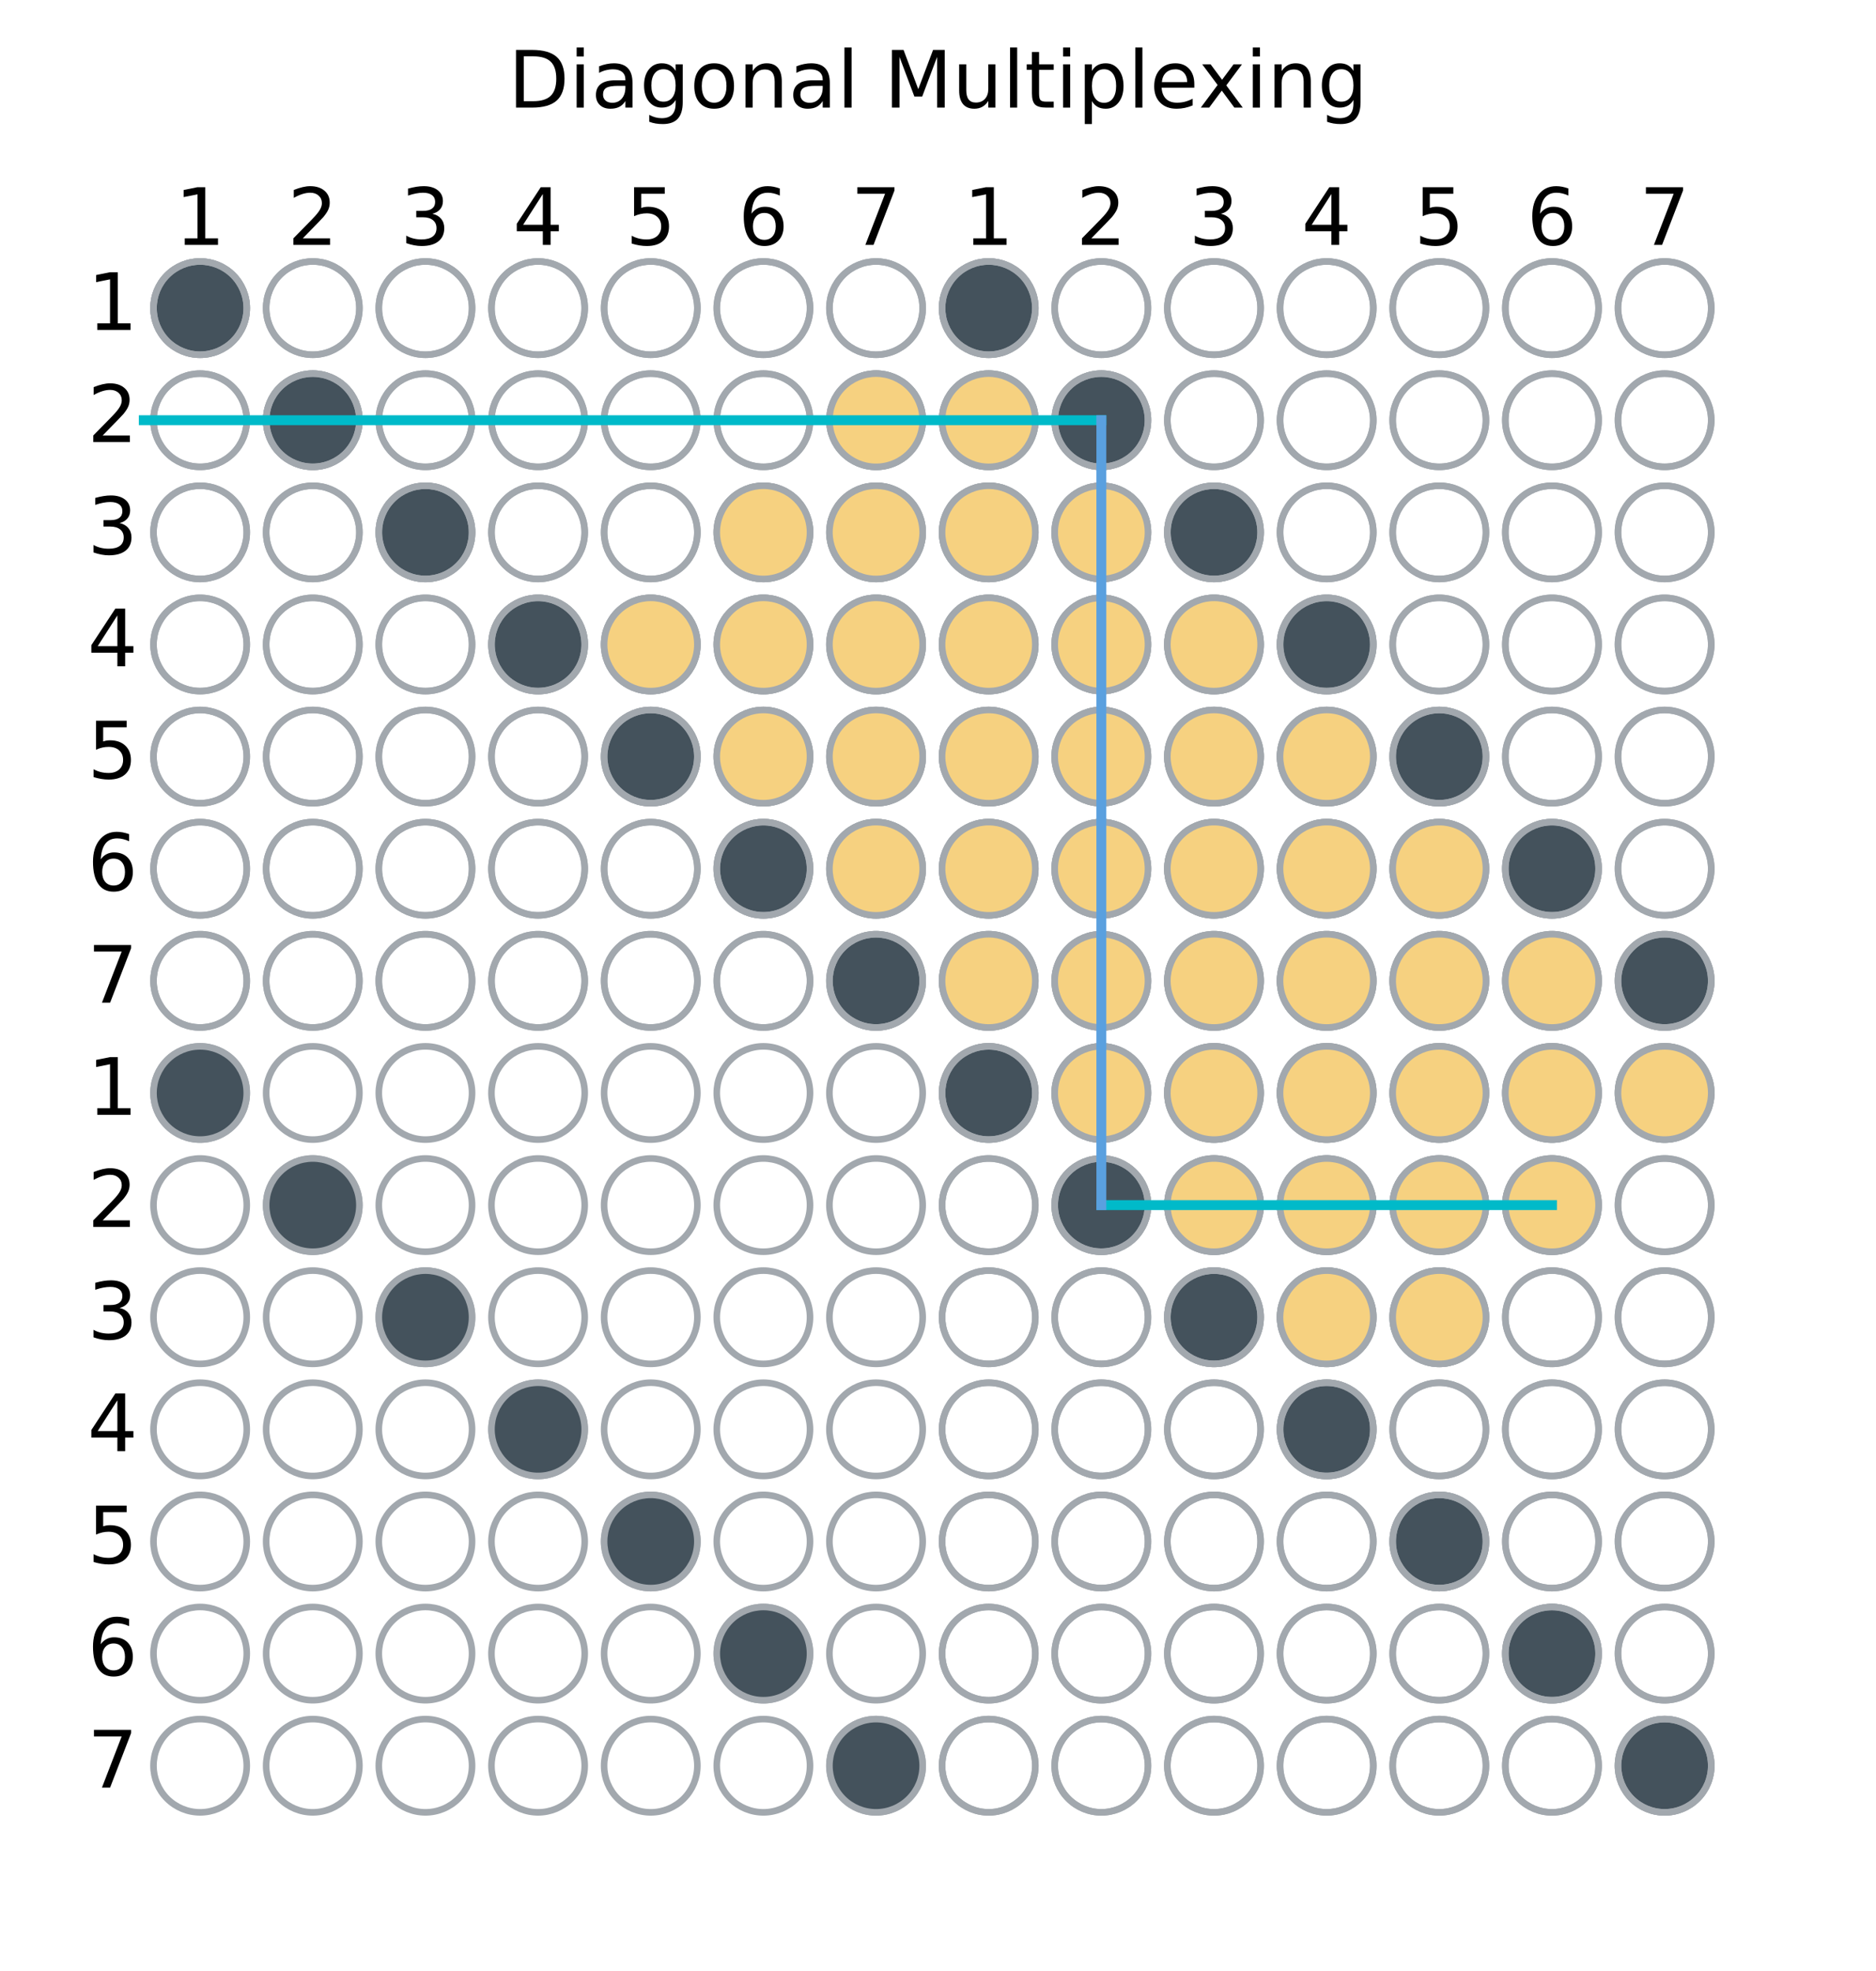 <?xml version="1.0" encoding="utf-8" standalone="no"?>
<!DOCTYPE svg PUBLIC "-//W3C//DTD SVG 1.1//EN"
  "http://www.w3.org/Graphics/SVG/1.1/DTD/svg11.dtd">
<!-- Created with matplotlib (https://matplotlib.org/) -->
<svg height="298.864pt" version="1.1" viewBox="0 0 284.44 298.864" width="284.44pt" xmlns="http://www.w3.org/2000/svg" xmlns:xlink="http://www.w3.org/1999/xlink">
 <defs>
  <style type="text/css">
*{stroke-linecap:butt;stroke-linejoin:round;}
  </style>
 </defs>
 <g id="figure_1">
  <g id="patch_1">
   <path d="M 0 298.864 
L 284.44 298.864 
L 284.44 0 
L 0 0 
z
" style="fill:none;"/>
  </g>
  <g id="axes_1">
   <g id="patch_2">
    <path d="M 10.7 288.164 
L 273.74 288.164 
L 273.74 26.318 
L 10.7 26.318 
z
" style="fill:none;"/>
   </g>
   <g id="PathCollection_1">
    <defs>
     <path d="M 0 7.071 
C 1.875 7.071 3.674 6.326 5 5 
C 6.326 3.674 7.071 1.875 7.071 0 
C 7.071 -1.875 6.326 -3.674 5 -5 
C 3.674 -6.326 1.875 -7.071 0 -7.071 
C -1.875 -7.071 -3.674 -6.326 -5 -5 
C -6.326 -3.674 -7.071 -1.875 -7.071 0 
C -7.071 1.875 -6.326 3.674 -5 5 
C -3.674 6.326 -1.875 7.071 0 7.071 
z
" id="m97a25e222d" style="stroke:#a2a8ae;"/>
    </defs>
    <g>
     <use style="fill:#ffffff;fill-opacity:0;stroke:#a2a8ae;" x="30.343" xlink:href="#m97a25e222d" y="148.74"/>
     <use style="fill:#ffffff;fill-opacity:0;stroke:#a2a8ae;" x="47.423" xlink:href="#m97a25e222d" y="148.74"/>
     <use style="fill:#ffffff;fill-opacity:0;stroke:#a2a8ae;" x="64.504" xlink:href="#m97a25e222d" y="148.74"/>
     <use style="fill:#ffffff;fill-opacity:0;stroke:#a2a8ae;" x="81.584" xlink:href="#m97a25e222d" y="148.74"/>
     <use style="fill:#ffffff;fill-opacity:0;stroke:#a2a8ae;" x="98.665" xlink:href="#m97a25e222d" y="148.74"/>
     <use style="fill:#ffffff;fill-opacity:0;stroke:#a2a8ae;" x="115.745" xlink:href="#m97a25e222d" y="148.74"/>
     <use style="fill:#ffffff;fill-opacity:0;stroke:#a2a8ae;" x="132.826" xlink:href="#m97a25e222d" y="148.74"/>
     <use style="fill:#ffffff;fill-opacity:0;stroke:#a2a8ae;" x="30.343" xlink:href="#m97a25e222d" y="131.737"/>
     <use style="fill:#ffffff;fill-opacity:0;stroke:#a2a8ae;" x="47.423" xlink:href="#m97a25e222d" y="131.737"/>
     <use style="fill:#ffffff;fill-opacity:0;stroke:#a2a8ae;" x="64.504" xlink:href="#m97a25e222d" y="131.737"/>
     <use style="fill:#ffffff;fill-opacity:0;stroke:#a2a8ae;" x="81.584" xlink:href="#m97a25e222d" y="131.737"/>
     <use style="fill:#ffffff;fill-opacity:0;stroke:#a2a8ae;" x="98.665" xlink:href="#m97a25e222d" y="131.737"/>
     <use style="fill:#ffffff;fill-opacity:0;stroke:#a2a8ae;" x="115.745" xlink:href="#m97a25e222d" y="131.737"/>
     <use style="fill:#ffffff;fill-opacity:0;stroke:#a2a8ae;" x="132.826" xlink:href="#m97a25e222d" y="131.737"/>
     <use style="fill:#ffffff;fill-opacity:0;stroke:#a2a8ae;" x="30.343" xlink:href="#m97a25e222d" y="114.734"/>
     <use style="fill:#ffffff;fill-opacity:0;stroke:#a2a8ae;" x="47.423" xlink:href="#m97a25e222d" y="114.734"/>
     <use style="fill:#ffffff;fill-opacity:0;stroke:#a2a8ae;" x="64.504" xlink:href="#m97a25e222d" y="114.734"/>
     <use style="fill:#ffffff;fill-opacity:0;stroke:#a2a8ae;" x="81.584" xlink:href="#m97a25e222d" y="114.734"/>
     <use style="fill:#ffffff;fill-opacity:0;stroke:#a2a8ae;" x="98.665" xlink:href="#m97a25e222d" y="114.734"/>
     <use style="fill:#ffffff;fill-opacity:0;stroke:#a2a8ae;" x="115.745" xlink:href="#m97a25e222d" y="114.734"/>
     <use style="fill:#ffffff;fill-opacity:0;stroke:#a2a8ae;" x="132.826" xlink:href="#m97a25e222d" y="114.734"/>
     <use style="fill:#ffffff;fill-opacity:0;stroke:#a2a8ae;" x="30.343" xlink:href="#m97a25e222d" y="97.731"/>
     <use style="fill:#ffffff;fill-opacity:0;stroke:#a2a8ae;" x="47.423" xlink:href="#m97a25e222d" y="97.731"/>
     <use style="fill:#ffffff;fill-opacity:0;stroke:#a2a8ae;" x="64.504" xlink:href="#m97a25e222d" y="97.731"/>
     <use style="fill:#ffffff;fill-opacity:0;stroke:#a2a8ae;" x="81.584" xlink:href="#m97a25e222d" y="97.731"/>
     <use style="fill:#ffffff;fill-opacity:0;stroke:#a2a8ae;" x="98.665" xlink:href="#m97a25e222d" y="97.731"/>
     <use style="fill:#ffffff;fill-opacity:0;stroke:#a2a8ae;" x="115.745" xlink:href="#m97a25e222d" y="97.731"/>
     <use style="fill:#ffffff;fill-opacity:0;stroke:#a2a8ae;" x="132.826" xlink:href="#m97a25e222d" y="97.731"/>
     <use style="fill:#ffffff;fill-opacity:0;stroke:#a2a8ae;" x="30.343" xlink:href="#m97a25e222d" y="80.728"/>
     <use style="fill:#ffffff;fill-opacity:0;stroke:#a2a8ae;" x="47.423" xlink:href="#m97a25e222d" y="80.728"/>
     <use style="fill:#ffffff;fill-opacity:0;stroke:#a2a8ae;" x="64.504" xlink:href="#m97a25e222d" y="80.728"/>
     <use style="fill:#ffffff;fill-opacity:0;stroke:#a2a8ae;" x="81.584" xlink:href="#m97a25e222d" y="80.728"/>
     <use style="fill:#ffffff;fill-opacity:0;stroke:#a2a8ae;" x="98.665" xlink:href="#m97a25e222d" y="80.728"/>
     <use style="fill:#ffffff;fill-opacity:0;stroke:#a2a8ae;" x="115.745" xlink:href="#m97a25e222d" y="80.728"/>
     <use style="fill:#ffffff;fill-opacity:0;stroke:#a2a8ae;" x="132.826" xlink:href="#m97a25e222d" y="80.728"/>
     <use style="fill:#ffffff;fill-opacity:0;stroke:#a2a8ae;" x="30.343" xlink:href="#m97a25e222d" y="63.725"/>
     <use style="fill:#ffffff;fill-opacity:0;stroke:#a2a8ae;" x="47.423" xlink:href="#m97a25e222d" y="63.725"/>
     <use style="fill:#ffffff;fill-opacity:0;stroke:#a2a8ae;" x="64.504" xlink:href="#m97a25e222d" y="63.725"/>
     <use style="fill:#ffffff;fill-opacity:0;stroke:#a2a8ae;" x="81.584" xlink:href="#m97a25e222d" y="63.725"/>
     <use style="fill:#ffffff;fill-opacity:0;stroke:#a2a8ae;" x="98.665" xlink:href="#m97a25e222d" y="63.725"/>
     <use style="fill:#ffffff;fill-opacity:0;stroke:#a2a8ae;" x="115.745" xlink:href="#m97a25e222d" y="63.725"/>
     <use style="fill:#ffffff;fill-opacity:0;stroke:#a2a8ae;" x="132.826" xlink:href="#m97a25e222d" y="63.725"/>
     <use style="fill:#ffffff;fill-opacity:0;stroke:#a2a8ae;" x="30.343" xlink:href="#m97a25e222d" y="46.722"/>
     <use style="fill:#ffffff;fill-opacity:0;stroke:#a2a8ae;" x="47.423" xlink:href="#m97a25e222d" y="46.722"/>
     <use style="fill:#ffffff;fill-opacity:0;stroke:#a2a8ae;" x="64.504" xlink:href="#m97a25e222d" y="46.722"/>
     <use style="fill:#ffffff;fill-opacity:0;stroke:#a2a8ae;" x="81.584" xlink:href="#m97a25e222d" y="46.722"/>
     <use style="fill:#ffffff;fill-opacity:0;stroke:#a2a8ae;" x="98.665" xlink:href="#m97a25e222d" y="46.722"/>
     <use style="fill:#ffffff;fill-opacity:0;stroke:#a2a8ae;" x="115.745" xlink:href="#m97a25e222d" y="46.722"/>
     <use style="fill:#ffffff;fill-opacity:0;stroke:#a2a8ae;" x="132.826" xlink:href="#m97a25e222d" y="46.722"/>
    </g>
   </g>
   <g id="PathCollection_2">
    <defs>
     <path d="M 0 7.071 
C 1.875 7.071 3.674 6.326 5 5 
C 6.326 3.674 7.071 1.875 7.071 0 
C 7.071 -1.875 6.326 -3.674 5 -5 
C 3.674 -6.326 1.875 -7.071 0 -7.071 
C -1.875 -7.071 -3.674 -6.326 -5 -5 
C -6.326 -3.674 -7.071 -1.875 -7.071 0 
C -7.071 1.875 -6.326 3.674 -5 5 
C -3.674 6.326 -1.875 7.071 0 7.071 
z
" id="m6aca1d9dcd" style="stroke:#a2a8ae;"/>
    </defs>
    <g>
     <use style="fill:#44525c;stroke:#a2a8ae;" x="30.343" xlink:href="#m6aca1d9dcd" y="46.722"/>
    </g>
   </g>
   <g id="PathCollection_3">
    <g>
     <use style="fill:#44525c;stroke:#a2a8ae;" x="47.423" xlink:href="#m6aca1d9dcd" y="63.725"/>
    </g>
   </g>
   <g id="PathCollection_4">
    <g>
     <use style="fill:#44525c;stroke:#a2a8ae;" x="64.504" xlink:href="#m6aca1d9dcd" y="80.728"/>
    </g>
   </g>
   <g id="PathCollection_5">
    <g>
     <use style="fill:#44525c;stroke:#a2a8ae;" x="81.584" xlink:href="#m6aca1d9dcd" y="97.731"/>
    </g>
   </g>
   <g id="PathCollection_6">
    <g>
     <use style="fill:#44525c;stroke:#a2a8ae;" x="98.665" xlink:href="#m6aca1d9dcd" y="114.734"/>
    </g>
   </g>
   <g id="PathCollection_7">
    <g>
     <use style="fill:#44525c;stroke:#a2a8ae;" x="115.745" xlink:href="#m6aca1d9dcd" y="131.737"/>
    </g>
   </g>
   <g id="PathCollection_8">
    <g>
     <use style="fill:#44525c;stroke:#a2a8ae;" x="132.826" xlink:href="#m6aca1d9dcd" y="148.74"/>
    </g>
   </g>
   <g id="PathCollection_9">
    <g>
     <use style="fill:#ffffff;fill-opacity:0;stroke:#a2a8ae;" x="30.343" xlink:href="#m97a25e222d" y="267.761"/>
     <use style="fill:#ffffff;fill-opacity:0;stroke:#a2a8ae;" x="47.423" xlink:href="#m97a25e222d" y="267.761"/>
     <use style="fill:#ffffff;fill-opacity:0;stroke:#a2a8ae;" x="64.504" xlink:href="#m97a25e222d" y="267.761"/>
     <use style="fill:#ffffff;fill-opacity:0;stroke:#a2a8ae;" x="81.584" xlink:href="#m97a25e222d" y="267.761"/>
     <use style="fill:#ffffff;fill-opacity:0;stroke:#a2a8ae;" x="98.665" xlink:href="#m97a25e222d" y="267.761"/>
     <use style="fill:#ffffff;fill-opacity:0;stroke:#a2a8ae;" x="115.745" xlink:href="#m97a25e222d" y="267.761"/>
     <use style="fill:#ffffff;fill-opacity:0;stroke:#a2a8ae;" x="132.826" xlink:href="#m97a25e222d" y="267.761"/>
     <use style="fill:#ffffff;fill-opacity:0;stroke:#a2a8ae;" x="30.343" xlink:href="#m97a25e222d" y="250.758"/>
     <use style="fill:#ffffff;fill-opacity:0;stroke:#a2a8ae;" x="47.423" xlink:href="#m97a25e222d" y="250.758"/>
     <use style="fill:#ffffff;fill-opacity:0;stroke:#a2a8ae;" x="64.504" xlink:href="#m97a25e222d" y="250.758"/>
     <use style="fill:#ffffff;fill-opacity:0;stroke:#a2a8ae;" x="81.584" xlink:href="#m97a25e222d" y="250.758"/>
     <use style="fill:#ffffff;fill-opacity:0;stroke:#a2a8ae;" x="98.665" xlink:href="#m97a25e222d" y="250.758"/>
     <use style="fill:#ffffff;fill-opacity:0;stroke:#a2a8ae;" x="115.745" xlink:href="#m97a25e222d" y="250.758"/>
     <use style="fill:#ffffff;fill-opacity:0;stroke:#a2a8ae;" x="132.826" xlink:href="#m97a25e222d" y="250.758"/>
     <use style="fill:#ffffff;fill-opacity:0;stroke:#a2a8ae;" x="30.343" xlink:href="#m97a25e222d" y="233.755"/>
     <use style="fill:#ffffff;fill-opacity:0;stroke:#a2a8ae;" x="47.423" xlink:href="#m97a25e222d" y="233.755"/>
     <use style="fill:#ffffff;fill-opacity:0;stroke:#a2a8ae;" x="64.504" xlink:href="#m97a25e222d" y="233.755"/>
     <use style="fill:#ffffff;fill-opacity:0;stroke:#a2a8ae;" x="81.584" xlink:href="#m97a25e222d" y="233.755"/>
     <use style="fill:#ffffff;fill-opacity:0;stroke:#a2a8ae;" x="98.665" xlink:href="#m97a25e222d" y="233.755"/>
     <use style="fill:#ffffff;fill-opacity:0;stroke:#a2a8ae;" x="115.745" xlink:href="#m97a25e222d" y="233.755"/>
     <use style="fill:#ffffff;fill-opacity:0;stroke:#a2a8ae;" x="132.826" xlink:href="#m97a25e222d" y="233.755"/>
     <use style="fill:#ffffff;fill-opacity:0;stroke:#a2a8ae;" x="30.343" xlink:href="#m97a25e222d" y="216.752"/>
     <use style="fill:#ffffff;fill-opacity:0;stroke:#a2a8ae;" x="47.423" xlink:href="#m97a25e222d" y="216.752"/>
     <use style="fill:#ffffff;fill-opacity:0;stroke:#a2a8ae;" x="64.504" xlink:href="#m97a25e222d" y="216.752"/>
     <use style="fill:#ffffff;fill-opacity:0;stroke:#a2a8ae;" x="81.584" xlink:href="#m97a25e222d" y="216.752"/>
     <use style="fill:#ffffff;fill-opacity:0;stroke:#a2a8ae;" x="98.665" xlink:href="#m97a25e222d" y="216.752"/>
     <use style="fill:#ffffff;fill-opacity:0;stroke:#a2a8ae;" x="115.745" xlink:href="#m97a25e222d" y="216.752"/>
     <use style="fill:#ffffff;fill-opacity:0;stroke:#a2a8ae;" x="132.826" xlink:href="#m97a25e222d" y="216.752"/>
     <use style="fill:#ffffff;fill-opacity:0;stroke:#a2a8ae;" x="30.343" xlink:href="#m97a25e222d" y="199.749"/>
     <use style="fill:#ffffff;fill-opacity:0;stroke:#a2a8ae;" x="47.423" xlink:href="#m97a25e222d" y="199.749"/>
     <use style="fill:#ffffff;fill-opacity:0;stroke:#a2a8ae;" x="64.504" xlink:href="#m97a25e222d" y="199.749"/>
     <use style="fill:#ffffff;fill-opacity:0;stroke:#a2a8ae;" x="81.584" xlink:href="#m97a25e222d" y="199.749"/>
     <use style="fill:#ffffff;fill-opacity:0;stroke:#a2a8ae;" x="98.665" xlink:href="#m97a25e222d" y="199.749"/>
     <use style="fill:#ffffff;fill-opacity:0;stroke:#a2a8ae;" x="115.745" xlink:href="#m97a25e222d" y="199.749"/>
     <use style="fill:#ffffff;fill-opacity:0;stroke:#a2a8ae;" x="132.826" xlink:href="#m97a25e222d" y="199.749"/>
     <use style="fill:#ffffff;fill-opacity:0;stroke:#a2a8ae;" x="30.343" xlink:href="#m97a25e222d" y="182.746"/>
     <use style="fill:#ffffff;fill-opacity:0;stroke:#a2a8ae;" x="47.423" xlink:href="#m97a25e222d" y="182.746"/>
     <use style="fill:#ffffff;fill-opacity:0;stroke:#a2a8ae;" x="64.504" xlink:href="#m97a25e222d" y="182.746"/>
     <use style="fill:#ffffff;fill-opacity:0;stroke:#a2a8ae;" x="81.584" xlink:href="#m97a25e222d" y="182.746"/>
     <use style="fill:#ffffff;fill-opacity:0;stroke:#a2a8ae;" x="98.665" xlink:href="#m97a25e222d" y="182.746"/>
     <use style="fill:#ffffff;fill-opacity:0;stroke:#a2a8ae;" x="115.745" xlink:href="#m97a25e222d" y="182.746"/>
     <use style="fill:#ffffff;fill-opacity:0;stroke:#a2a8ae;" x="132.826" xlink:href="#m97a25e222d" y="182.746"/>
     <use style="fill:#ffffff;fill-opacity:0;stroke:#a2a8ae;" x="30.343" xlink:href="#m97a25e222d" y="165.743"/>
     <use style="fill:#ffffff;fill-opacity:0;stroke:#a2a8ae;" x="47.423" xlink:href="#m97a25e222d" y="165.743"/>
     <use style="fill:#ffffff;fill-opacity:0;stroke:#a2a8ae;" x="64.504" xlink:href="#m97a25e222d" y="165.743"/>
     <use style="fill:#ffffff;fill-opacity:0;stroke:#a2a8ae;" x="81.584" xlink:href="#m97a25e222d" y="165.743"/>
     <use style="fill:#ffffff;fill-opacity:0;stroke:#a2a8ae;" x="98.665" xlink:href="#m97a25e222d" y="165.743"/>
     <use style="fill:#ffffff;fill-opacity:0;stroke:#a2a8ae;" x="115.745" xlink:href="#m97a25e222d" y="165.743"/>
     <use style="fill:#ffffff;fill-opacity:0;stroke:#a2a8ae;" x="132.826" xlink:href="#m97a25e222d" y="165.743"/>
    </g>
   </g>
   <g id="PathCollection_10">
    <g>
     <use style="fill:#44525c;stroke:#a2a8ae;" x="30.343" xlink:href="#m6aca1d9dcd" y="165.743"/>
    </g>
   </g>
   <g id="PathCollection_11">
    <g>
     <use style="fill:#44525c;stroke:#a2a8ae;" x="47.423" xlink:href="#m6aca1d9dcd" y="182.746"/>
    </g>
   </g>
   <g id="PathCollection_12">
    <g>
     <use style="fill:#44525c;stroke:#a2a8ae;" x="64.504" xlink:href="#m6aca1d9dcd" y="199.749"/>
    </g>
   </g>
   <g id="PathCollection_13">
    <g>
     <use style="fill:#44525c;stroke:#a2a8ae;" x="81.584" xlink:href="#m6aca1d9dcd" y="216.752"/>
    </g>
   </g>
   <g id="PathCollection_14">
    <g>
     <use style="fill:#44525c;stroke:#a2a8ae;" x="98.665" xlink:href="#m6aca1d9dcd" y="233.755"/>
    </g>
   </g>
   <g id="PathCollection_15">
    <g>
     <use style="fill:#44525c;stroke:#a2a8ae;" x="115.745" xlink:href="#m6aca1d9dcd" y="250.758"/>
    </g>
   </g>
   <g id="PathCollection_16">
    <g>
     <use style="fill:#44525c;stroke:#a2a8ae;" x="132.826" xlink:href="#m6aca1d9dcd" y="267.761"/>
    </g>
   </g>
   <g id="PathCollection_17">
    <g>
     <use style="fill:#ffffff;fill-opacity:0;stroke:#a2a8ae;" x="149.906" xlink:href="#m97a25e222d" y="148.74"/>
     <use style="fill:#ffffff;fill-opacity:0;stroke:#a2a8ae;" x="166.987" xlink:href="#m97a25e222d" y="148.74"/>
     <use style="fill:#ffffff;fill-opacity:0;stroke:#a2a8ae;" x="184.067" xlink:href="#m97a25e222d" y="148.74"/>
     <use style="fill:#ffffff;fill-opacity:0;stroke:#a2a8ae;" x="201.148" xlink:href="#m97a25e222d" y="148.74"/>
     <use style="fill:#ffffff;fill-opacity:0;stroke:#a2a8ae;" x="218.228" xlink:href="#m97a25e222d" y="148.74"/>
     <use style="fill:#ffffff;fill-opacity:0;stroke:#a2a8ae;" x="235.309" xlink:href="#m97a25e222d" y="148.74"/>
     <use style="fill:#ffffff;fill-opacity:0;stroke:#a2a8ae;" x="252.389" xlink:href="#m97a25e222d" y="148.74"/>
     <use style="fill:#ffffff;fill-opacity:0;stroke:#a2a8ae;" x="149.906" xlink:href="#m97a25e222d" y="131.737"/>
     <use style="fill:#ffffff;fill-opacity:0;stroke:#a2a8ae;" x="166.987" xlink:href="#m97a25e222d" y="131.737"/>
     <use style="fill:#ffffff;fill-opacity:0;stroke:#a2a8ae;" x="184.067" xlink:href="#m97a25e222d" y="131.737"/>
     <use style="fill:#ffffff;fill-opacity:0;stroke:#a2a8ae;" x="201.148" xlink:href="#m97a25e222d" y="131.737"/>
     <use style="fill:#ffffff;fill-opacity:0;stroke:#a2a8ae;" x="218.228" xlink:href="#m97a25e222d" y="131.737"/>
     <use style="fill:#ffffff;fill-opacity:0;stroke:#a2a8ae;" x="235.309" xlink:href="#m97a25e222d" y="131.737"/>
     <use style="fill:#ffffff;fill-opacity:0;stroke:#a2a8ae;" x="252.389" xlink:href="#m97a25e222d" y="131.737"/>
     <use style="fill:#ffffff;fill-opacity:0;stroke:#a2a8ae;" x="149.906" xlink:href="#m97a25e222d" y="114.734"/>
     <use style="fill:#ffffff;fill-opacity:0;stroke:#a2a8ae;" x="166.987" xlink:href="#m97a25e222d" y="114.734"/>
     <use style="fill:#ffffff;fill-opacity:0;stroke:#a2a8ae;" x="184.067" xlink:href="#m97a25e222d" y="114.734"/>
     <use style="fill:#ffffff;fill-opacity:0;stroke:#a2a8ae;" x="201.148" xlink:href="#m97a25e222d" y="114.734"/>
     <use style="fill:#ffffff;fill-opacity:0;stroke:#a2a8ae;" x="218.228" xlink:href="#m97a25e222d" y="114.734"/>
     <use style="fill:#ffffff;fill-opacity:0;stroke:#a2a8ae;" x="235.309" xlink:href="#m97a25e222d" y="114.734"/>
     <use style="fill:#ffffff;fill-opacity:0;stroke:#a2a8ae;" x="252.389" xlink:href="#m97a25e222d" y="114.734"/>
     <use style="fill:#ffffff;fill-opacity:0;stroke:#a2a8ae;" x="149.906" xlink:href="#m97a25e222d" y="97.731"/>
     <use style="fill:#ffffff;fill-opacity:0;stroke:#a2a8ae;" x="166.987" xlink:href="#m97a25e222d" y="97.731"/>
     <use style="fill:#ffffff;fill-opacity:0;stroke:#a2a8ae;" x="184.067" xlink:href="#m97a25e222d" y="97.731"/>
     <use style="fill:#ffffff;fill-opacity:0;stroke:#a2a8ae;" x="201.148" xlink:href="#m97a25e222d" y="97.731"/>
     <use style="fill:#ffffff;fill-opacity:0;stroke:#a2a8ae;" x="218.228" xlink:href="#m97a25e222d" y="97.731"/>
     <use style="fill:#ffffff;fill-opacity:0;stroke:#a2a8ae;" x="235.309" xlink:href="#m97a25e222d" y="97.731"/>
     <use style="fill:#ffffff;fill-opacity:0;stroke:#a2a8ae;" x="252.389" xlink:href="#m97a25e222d" y="97.731"/>
     <use style="fill:#ffffff;fill-opacity:0;stroke:#a2a8ae;" x="149.906" xlink:href="#m97a25e222d" y="80.728"/>
     <use style="fill:#ffffff;fill-opacity:0;stroke:#a2a8ae;" x="166.987" xlink:href="#m97a25e222d" y="80.728"/>
     <use style="fill:#ffffff;fill-opacity:0;stroke:#a2a8ae;" x="184.067" xlink:href="#m97a25e222d" y="80.728"/>
     <use style="fill:#ffffff;fill-opacity:0;stroke:#a2a8ae;" x="201.148" xlink:href="#m97a25e222d" y="80.728"/>
     <use style="fill:#ffffff;fill-opacity:0;stroke:#a2a8ae;" x="218.228" xlink:href="#m97a25e222d" y="80.728"/>
     <use style="fill:#ffffff;fill-opacity:0;stroke:#a2a8ae;" x="235.309" xlink:href="#m97a25e222d" y="80.728"/>
     <use style="fill:#ffffff;fill-opacity:0;stroke:#a2a8ae;" x="252.389" xlink:href="#m97a25e222d" y="80.728"/>
     <use style="fill:#ffffff;fill-opacity:0;stroke:#a2a8ae;" x="149.906" xlink:href="#m97a25e222d" y="63.725"/>
     <use style="fill:#ffffff;fill-opacity:0;stroke:#a2a8ae;" x="166.987" xlink:href="#m97a25e222d" y="63.725"/>
     <use style="fill:#ffffff;fill-opacity:0;stroke:#a2a8ae;" x="184.067" xlink:href="#m97a25e222d" y="63.725"/>
     <use style="fill:#ffffff;fill-opacity:0;stroke:#a2a8ae;" x="201.148" xlink:href="#m97a25e222d" y="63.725"/>
     <use style="fill:#ffffff;fill-opacity:0;stroke:#a2a8ae;" x="218.228" xlink:href="#m97a25e222d" y="63.725"/>
     <use style="fill:#ffffff;fill-opacity:0;stroke:#a2a8ae;" x="235.309" xlink:href="#m97a25e222d" y="63.725"/>
     <use style="fill:#ffffff;fill-opacity:0;stroke:#a2a8ae;" x="252.389" xlink:href="#m97a25e222d" y="63.725"/>
     <use style="fill:#ffffff;fill-opacity:0;stroke:#a2a8ae;" x="149.906" xlink:href="#m97a25e222d" y="46.722"/>
     <use style="fill:#ffffff;fill-opacity:0;stroke:#a2a8ae;" x="166.987" xlink:href="#m97a25e222d" y="46.722"/>
     <use style="fill:#ffffff;fill-opacity:0;stroke:#a2a8ae;" x="184.067" xlink:href="#m97a25e222d" y="46.722"/>
     <use style="fill:#ffffff;fill-opacity:0;stroke:#a2a8ae;" x="201.148" xlink:href="#m97a25e222d" y="46.722"/>
     <use style="fill:#ffffff;fill-opacity:0;stroke:#a2a8ae;" x="218.228" xlink:href="#m97a25e222d" y="46.722"/>
     <use style="fill:#ffffff;fill-opacity:0;stroke:#a2a8ae;" x="235.309" xlink:href="#m97a25e222d" y="46.722"/>
     <use style="fill:#ffffff;fill-opacity:0;stroke:#a2a8ae;" x="252.389" xlink:href="#m97a25e222d" y="46.722"/>
    </g>
   </g>
   <g id="PathCollection_18">
    <g>
     <use style="fill:#44525c;stroke:#a2a8ae;" x="149.906" xlink:href="#m6aca1d9dcd" y="46.722"/>
    </g>
   </g>
   <g id="PathCollection_19">
    <g>
     <use style="fill:#44525c;stroke:#a2a8ae;" x="166.987" xlink:href="#m6aca1d9dcd" y="63.725"/>
    </g>
   </g>
   <g id="PathCollection_20">
    <g>
     <use style="fill:#44525c;stroke:#a2a8ae;" x="184.067" xlink:href="#m6aca1d9dcd" y="80.728"/>
    </g>
   </g>
   <g id="PathCollection_21">
    <g>
     <use style="fill:#44525c;stroke:#a2a8ae;" x="201.148" xlink:href="#m6aca1d9dcd" y="97.731"/>
    </g>
   </g>
   <g id="PathCollection_22">
    <g>
     <use style="fill:#44525c;stroke:#a2a8ae;" x="218.228" xlink:href="#m6aca1d9dcd" y="114.734"/>
    </g>
   </g>
   <g id="PathCollection_23">
    <g>
     <use style="fill:#44525c;stroke:#a2a8ae;" x="235.309" xlink:href="#m6aca1d9dcd" y="131.737"/>
    </g>
   </g>
   <g id="PathCollection_24">
    <g>
     <use style="fill:#44525c;stroke:#a2a8ae;" x="252.389" xlink:href="#m6aca1d9dcd" y="148.74"/>
    </g>
   </g>
   <g id="PathCollection_25">
    <g>
     <use style="fill:#ffffff;fill-opacity:0;stroke:#a2a8ae;" x="149.906" xlink:href="#m97a25e222d" y="267.761"/>
     <use style="fill:#ffffff;fill-opacity:0;stroke:#a2a8ae;" x="166.987" xlink:href="#m97a25e222d" y="267.761"/>
     <use style="fill:#ffffff;fill-opacity:0;stroke:#a2a8ae;" x="184.067" xlink:href="#m97a25e222d" y="267.761"/>
     <use style="fill:#ffffff;fill-opacity:0;stroke:#a2a8ae;" x="201.148" xlink:href="#m97a25e222d" y="267.761"/>
     <use style="fill:#ffffff;fill-opacity:0;stroke:#a2a8ae;" x="218.228" xlink:href="#m97a25e222d" y="267.761"/>
     <use style="fill:#ffffff;fill-opacity:0;stroke:#a2a8ae;" x="235.309" xlink:href="#m97a25e222d" y="267.761"/>
     <use style="fill:#ffffff;fill-opacity:0;stroke:#a2a8ae;" x="252.389" xlink:href="#m97a25e222d" y="267.761"/>
     <use style="fill:#ffffff;fill-opacity:0;stroke:#a2a8ae;" x="149.906" xlink:href="#m97a25e222d" y="250.758"/>
     <use style="fill:#ffffff;fill-opacity:0;stroke:#a2a8ae;" x="166.987" xlink:href="#m97a25e222d" y="250.758"/>
     <use style="fill:#ffffff;fill-opacity:0;stroke:#a2a8ae;" x="184.067" xlink:href="#m97a25e222d" y="250.758"/>
     <use style="fill:#ffffff;fill-opacity:0;stroke:#a2a8ae;" x="201.148" xlink:href="#m97a25e222d" y="250.758"/>
     <use style="fill:#ffffff;fill-opacity:0;stroke:#a2a8ae;" x="218.228" xlink:href="#m97a25e222d" y="250.758"/>
     <use style="fill:#ffffff;fill-opacity:0;stroke:#a2a8ae;" x="235.309" xlink:href="#m97a25e222d" y="250.758"/>
     <use style="fill:#ffffff;fill-opacity:0;stroke:#a2a8ae;" x="252.389" xlink:href="#m97a25e222d" y="250.758"/>
     <use style="fill:#ffffff;fill-opacity:0;stroke:#a2a8ae;" x="149.906" xlink:href="#m97a25e222d" y="233.755"/>
     <use style="fill:#ffffff;fill-opacity:0;stroke:#a2a8ae;" x="166.987" xlink:href="#m97a25e222d" y="233.755"/>
     <use style="fill:#ffffff;fill-opacity:0;stroke:#a2a8ae;" x="184.067" xlink:href="#m97a25e222d" y="233.755"/>
     <use style="fill:#ffffff;fill-opacity:0;stroke:#a2a8ae;" x="201.148" xlink:href="#m97a25e222d" y="233.755"/>
     <use style="fill:#ffffff;fill-opacity:0;stroke:#a2a8ae;" x="218.228" xlink:href="#m97a25e222d" y="233.755"/>
     <use style="fill:#ffffff;fill-opacity:0;stroke:#a2a8ae;" x="235.309" xlink:href="#m97a25e222d" y="233.755"/>
     <use style="fill:#ffffff;fill-opacity:0;stroke:#a2a8ae;" x="252.389" xlink:href="#m97a25e222d" y="233.755"/>
     <use style="fill:#ffffff;fill-opacity:0;stroke:#a2a8ae;" x="149.906" xlink:href="#m97a25e222d" y="216.752"/>
     <use style="fill:#ffffff;fill-opacity:0;stroke:#a2a8ae;" x="166.987" xlink:href="#m97a25e222d" y="216.752"/>
     <use style="fill:#ffffff;fill-opacity:0;stroke:#a2a8ae;" x="184.067" xlink:href="#m97a25e222d" y="216.752"/>
     <use style="fill:#ffffff;fill-opacity:0;stroke:#a2a8ae;" x="201.148" xlink:href="#m97a25e222d" y="216.752"/>
     <use style="fill:#ffffff;fill-opacity:0;stroke:#a2a8ae;" x="218.228" xlink:href="#m97a25e222d" y="216.752"/>
     <use style="fill:#ffffff;fill-opacity:0;stroke:#a2a8ae;" x="235.309" xlink:href="#m97a25e222d" y="216.752"/>
     <use style="fill:#ffffff;fill-opacity:0;stroke:#a2a8ae;" x="252.389" xlink:href="#m97a25e222d" y="216.752"/>
     <use style="fill:#ffffff;fill-opacity:0;stroke:#a2a8ae;" x="149.906" xlink:href="#m97a25e222d" y="199.749"/>
     <use style="fill:#ffffff;fill-opacity:0;stroke:#a2a8ae;" x="166.987" xlink:href="#m97a25e222d" y="199.749"/>
     <use style="fill:#ffffff;fill-opacity:0;stroke:#a2a8ae;" x="184.067" xlink:href="#m97a25e222d" y="199.749"/>
     <use style="fill:#ffffff;fill-opacity:0;stroke:#a2a8ae;" x="201.148" xlink:href="#m97a25e222d" y="199.749"/>
     <use style="fill:#ffffff;fill-opacity:0;stroke:#a2a8ae;" x="218.228" xlink:href="#m97a25e222d" y="199.749"/>
     <use style="fill:#ffffff;fill-opacity:0;stroke:#a2a8ae;" x="235.309" xlink:href="#m97a25e222d" y="199.749"/>
     <use style="fill:#ffffff;fill-opacity:0;stroke:#a2a8ae;" x="252.389" xlink:href="#m97a25e222d" y="199.749"/>
     <use style="fill:#ffffff;fill-opacity:0;stroke:#a2a8ae;" x="149.906" xlink:href="#m97a25e222d" y="182.746"/>
     <use style="fill:#ffffff;fill-opacity:0;stroke:#a2a8ae;" x="166.987" xlink:href="#m97a25e222d" y="182.746"/>
     <use style="fill:#ffffff;fill-opacity:0;stroke:#a2a8ae;" x="184.067" xlink:href="#m97a25e222d" y="182.746"/>
     <use style="fill:#ffffff;fill-opacity:0;stroke:#a2a8ae;" x="201.148" xlink:href="#m97a25e222d" y="182.746"/>
     <use style="fill:#ffffff;fill-opacity:0;stroke:#a2a8ae;" x="218.228" xlink:href="#m97a25e222d" y="182.746"/>
     <use style="fill:#ffffff;fill-opacity:0;stroke:#a2a8ae;" x="235.309" xlink:href="#m97a25e222d" y="182.746"/>
     <use style="fill:#ffffff;fill-opacity:0;stroke:#a2a8ae;" x="252.389" xlink:href="#m97a25e222d" y="182.746"/>
     <use style="fill:#ffffff;fill-opacity:0;stroke:#a2a8ae;" x="149.906" xlink:href="#m97a25e222d" y="165.743"/>
     <use style="fill:#ffffff;fill-opacity:0;stroke:#a2a8ae;" x="166.987" xlink:href="#m97a25e222d" y="165.743"/>
     <use style="fill:#ffffff;fill-opacity:0;stroke:#a2a8ae;" x="184.067" xlink:href="#m97a25e222d" y="165.743"/>
     <use style="fill:#ffffff;fill-opacity:0;stroke:#a2a8ae;" x="201.148" xlink:href="#m97a25e222d" y="165.743"/>
     <use style="fill:#ffffff;fill-opacity:0;stroke:#a2a8ae;" x="218.228" xlink:href="#m97a25e222d" y="165.743"/>
     <use style="fill:#ffffff;fill-opacity:0;stroke:#a2a8ae;" x="235.309" xlink:href="#m97a25e222d" y="165.743"/>
     <use style="fill:#ffffff;fill-opacity:0;stroke:#a2a8ae;" x="252.389" xlink:href="#m97a25e222d" y="165.743"/>
    </g>
   </g>
   <g id="PathCollection_26">
    <g>
     <use style="fill:#44525c;stroke:#a2a8ae;" x="149.906" xlink:href="#m6aca1d9dcd" y="165.743"/>
    </g>
   </g>
   <g id="PathCollection_27">
    <g>
     <use style="fill:#44525c;stroke:#a2a8ae;" x="166.987" xlink:href="#m6aca1d9dcd" y="182.746"/>
    </g>
   </g>
   <g id="PathCollection_28">
    <g>
     <use style="fill:#44525c;stroke:#a2a8ae;" x="184.067" xlink:href="#m6aca1d9dcd" y="199.749"/>
    </g>
   </g>
   <g id="PathCollection_29">
    <g>
     <use style="fill:#44525c;stroke:#a2a8ae;" x="201.148" xlink:href="#m6aca1d9dcd" y="216.752"/>
    </g>
   </g>
   <g id="PathCollection_30">
    <g>
     <use style="fill:#44525c;stroke:#a2a8ae;" x="218.228" xlink:href="#m6aca1d9dcd" y="233.755"/>
    </g>
   </g>
   <g id="PathCollection_31">
    <g>
     <use style="fill:#44525c;stroke:#a2a8ae;" x="235.309" xlink:href="#m6aca1d9dcd" y="250.758"/>
    </g>
   </g>
   <g id="PathCollection_32">
    <g>
     <use style="fill:#44525c;stroke:#a2a8ae;" x="252.389" xlink:href="#m6aca1d9dcd" y="267.761"/>
    </g>
   </g>
   <g id="PathCollection_33">
    <g>
     <use style="fill:#ffffff;fill-opacity:0;stroke:#a2a8ae;" x="149.906" xlink:href="#m97a25e222d" y="148.74"/>
     <use style="fill:#ffffff;fill-opacity:0;stroke:#a2a8ae;" x="166.987" xlink:href="#m97a25e222d" y="148.74"/>
     <use style="fill:#ffffff;fill-opacity:0;stroke:#a2a8ae;" x="184.067" xlink:href="#m97a25e222d" y="148.74"/>
     <use style="fill:#ffffff;fill-opacity:0;stroke:#a2a8ae;" x="201.148" xlink:href="#m97a25e222d" y="148.74"/>
     <use style="fill:#ffffff;fill-opacity:0;stroke:#a2a8ae;" x="218.228" xlink:href="#m97a25e222d" y="148.74"/>
     <use style="fill:#ffffff;fill-opacity:0;stroke:#a2a8ae;" x="235.309" xlink:href="#m97a25e222d" y="148.74"/>
     <use style="fill:#ffffff;fill-opacity:0;stroke:#a2a8ae;" x="252.389" xlink:href="#m97a25e222d" y="148.74"/>
     <use style="fill:#ffffff;fill-opacity:0;stroke:#a2a8ae;" x="149.906" xlink:href="#m97a25e222d" y="131.737"/>
     <use style="fill:#ffffff;fill-opacity:0;stroke:#a2a8ae;" x="166.987" xlink:href="#m97a25e222d" y="131.737"/>
     <use style="fill:#ffffff;fill-opacity:0;stroke:#a2a8ae;" x="184.067" xlink:href="#m97a25e222d" y="131.737"/>
     <use style="fill:#ffffff;fill-opacity:0;stroke:#a2a8ae;" x="201.148" xlink:href="#m97a25e222d" y="131.737"/>
     <use style="fill:#ffffff;fill-opacity:0;stroke:#a2a8ae;" x="218.228" xlink:href="#m97a25e222d" y="131.737"/>
     <use style="fill:#ffffff;fill-opacity:0;stroke:#a2a8ae;" x="235.309" xlink:href="#m97a25e222d" y="131.737"/>
     <use style="fill:#ffffff;fill-opacity:0;stroke:#a2a8ae;" x="252.389" xlink:href="#m97a25e222d" y="131.737"/>
     <use style="fill:#ffffff;fill-opacity:0;stroke:#a2a8ae;" x="149.906" xlink:href="#m97a25e222d" y="114.734"/>
     <use style="fill:#ffffff;fill-opacity:0;stroke:#a2a8ae;" x="166.987" xlink:href="#m97a25e222d" y="114.734"/>
     <use style="fill:#ffffff;fill-opacity:0;stroke:#a2a8ae;" x="184.067" xlink:href="#m97a25e222d" y="114.734"/>
     <use style="fill:#ffffff;fill-opacity:0;stroke:#a2a8ae;" x="201.148" xlink:href="#m97a25e222d" y="114.734"/>
     <use style="fill:#ffffff;fill-opacity:0;stroke:#a2a8ae;" x="218.228" xlink:href="#m97a25e222d" y="114.734"/>
     <use style="fill:#ffffff;fill-opacity:0;stroke:#a2a8ae;" x="235.309" xlink:href="#m97a25e222d" y="114.734"/>
     <use style="fill:#ffffff;fill-opacity:0;stroke:#a2a8ae;" x="252.389" xlink:href="#m97a25e222d" y="114.734"/>
     <use style="fill:#ffffff;fill-opacity:0;stroke:#a2a8ae;" x="149.906" xlink:href="#m97a25e222d" y="97.731"/>
     <use style="fill:#ffffff;fill-opacity:0;stroke:#a2a8ae;" x="166.987" xlink:href="#m97a25e222d" y="97.731"/>
     <use style="fill:#ffffff;fill-opacity:0;stroke:#a2a8ae;" x="184.067" xlink:href="#m97a25e222d" y="97.731"/>
     <use style="fill:#ffffff;fill-opacity:0;stroke:#a2a8ae;" x="201.148" xlink:href="#m97a25e222d" y="97.731"/>
     <use style="fill:#ffffff;fill-opacity:0;stroke:#a2a8ae;" x="218.228" xlink:href="#m97a25e222d" y="97.731"/>
     <use style="fill:#ffffff;fill-opacity:0;stroke:#a2a8ae;" x="235.309" xlink:href="#m97a25e222d" y="97.731"/>
     <use style="fill:#ffffff;fill-opacity:0;stroke:#a2a8ae;" x="252.389" xlink:href="#m97a25e222d" y="97.731"/>
     <use style="fill:#ffffff;fill-opacity:0;stroke:#a2a8ae;" x="149.906" xlink:href="#m97a25e222d" y="80.728"/>
     <use style="fill:#ffffff;fill-opacity:0;stroke:#a2a8ae;" x="166.987" xlink:href="#m97a25e222d" y="80.728"/>
     <use style="fill:#ffffff;fill-opacity:0;stroke:#a2a8ae;" x="184.067" xlink:href="#m97a25e222d" y="80.728"/>
     <use style="fill:#ffffff;fill-opacity:0;stroke:#a2a8ae;" x="201.148" xlink:href="#m97a25e222d" y="80.728"/>
     <use style="fill:#ffffff;fill-opacity:0;stroke:#a2a8ae;" x="218.228" xlink:href="#m97a25e222d" y="80.728"/>
     <use style="fill:#ffffff;fill-opacity:0;stroke:#a2a8ae;" x="235.309" xlink:href="#m97a25e222d" y="80.728"/>
     <use style="fill:#ffffff;fill-opacity:0;stroke:#a2a8ae;" x="252.389" xlink:href="#m97a25e222d" y="80.728"/>
     <use style="fill:#ffffff;fill-opacity:0;stroke:#a2a8ae;" x="149.906" xlink:href="#m97a25e222d" y="63.725"/>
     <use style="fill:#ffffff;fill-opacity:0;stroke:#a2a8ae;" x="166.987" xlink:href="#m97a25e222d" y="63.725"/>
     <use style="fill:#ffffff;fill-opacity:0;stroke:#a2a8ae;" x="184.067" xlink:href="#m97a25e222d" y="63.725"/>
     <use style="fill:#ffffff;fill-opacity:0;stroke:#a2a8ae;" x="201.148" xlink:href="#m97a25e222d" y="63.725"/>
     <use style="fill:#ffffff;fill-opacity:0;stroke:#a2a8ae;" x="218.228" xlink:href="#m97a25e222d" y="63.725"/>
     <use style="fill:#ffffff;fill-opacity:0;stroke:#a2a8ae;" x="235.309" xlink:href="#m97a25e222d" y="63.725"/>
     <use style="fill:#ffffff;fill-opacity:0;stroke:#a2a8ae;" x="252.389" xlink:href="#m97a25e222d" y="63.725"/>
     <use style="fill:#ffffff;fill-opacity:0;stroke:#a2a8ae;" x="149.906" xlink:href="#m97a25e222d" y="46.722"/>
     <use style="fill:#ffffff;fill-opacity:0;stroke:#a2a8ae;" x="166.987" xlink:href="#m97a25e222d" y="46.722"/>
     <use style="fill:#ffffff;fill-opacity:0;stroke:#a2a8ae;" x="184.067" xlink:href="#m97a25e222d" y="46.722"/>
     <use style="fill:#ffffff;fill-opacity:0;stroke:#a2a8ae;" x="201.148" xlink:href="#m97a25e222d" y="46.722"/>
     <use style="fill:#ffffff;fill-opacity:0;stroke:#a2a8ae;" x="218.228" xlink:href="#m97a25e222d" y="46.722"/>
     <use style="fill:#ffffff;fill-opacity:0;stroke:#a2a8ae;" x="235.309" xlink:href="#m97a25e222d" y="46.722"/>
     <use style="fill:#ffffff;fill-opacity:0;stroke:#a2a8ae;" x="252.389" xlink:href="#m97a25e222d" y="46.722"/>
    </g>
   </g>
   <g id="PathCollection_34">
    <defs>
     <path d="M 0 7.071 
C 1.875 7.071 3.674 6.326 5 5 
C 6.326 3.674 7.071 1.875 7.071 0 
C 7.071 -1.875 6.326 -3.674 5 -5 
C 3.674 -6.326 1.875 -7.071 0 -7.071 
C -1.875 -7.071 -3.674 -6.326 -5 -5 
C -6.326 -3.674 -7.071 -1.875 -7.071 0 
C -7.071 1.875 -6.326 3.674 -5 5 
C -3.674 6.326 -1.875 7.071 0 7.071 
z
" id="m4547bcac9f" style="stroke:#a2a8ae;"/>
    </defs>
    <g>
     <use style="fill:#f6d180;stroke:#a2a8ae;" x="149.906" xlink:href="#m4547bcac9f" y="63.725"/>
    </g>
   </g>
   <g id="PathCollection_35">
    <g>
     <use style="fill:#f6d180;stroke:#a2a8ae;" x="149.906" xlink:href="#m4547bcac9f" y="80.728"/>
    </g>
   </g>
   <g id="PathCollection_36">
    <g>
     <use style="fill:#f6d180;stroke:#a2a8ae;" x="166.987" xlink:href="#m4547bcac9f" y="80.728"/>
    </g>
   </g>
   <g id="PathCollection_37">
    <g>
     <use style="fill:#f6d180;stroke:#a2a8ae;" x="149.906" xlink:href="#m4547bcac9f" y="97.731"/>
    </g>
   </g>
   <g id="PathCollection_38">
    <g>
     <use style="fill:#f6d180;stroke:#a2a8ae;" x="166.987" xlink:href="#m4547bcac9f" y="97.731"/>
    </g>
   </g>
   <g id="PathCollection_39">
    <g>
     <use style="fill:#f6d180;stroke:#a2a8ae;" x="184.067" xlink:href="#m4547bcac9f" y="97.731"/>
    </g>
   </g>
   <g id="PathCollection_40">
    <g>
     <use style="fill:#f6d180;stroke:#a2a8ae;" x="149.906" xlink:href="#m4547bcac9f" y="114.734"/>
    </g>
   </g>
   <g id="PathCollection_41">
    <g>
     <use style="fill:#f6d180;stroke:#a2a8ae;" x="166.987" xlink:href="#m4547bcac9f" y="114.734"/>
    </g>
   </g>
   <g id="PathCollection_42">
    <g>
     <use style="fill:#f6d180;stroke:#a2a8ae;" x="184.067" xlink:href="#m4547bcac9f" y="114.734"/>
    </g>
   </g>
   <g id="PathCollection_43">
    <g>
     <use style="fill:#f6d180;stroke:#a2a8ae;" x="201.148" xlink:href="#m4547bcac9f" y="114.734"/>
    </g>
   </g>
   <g id="PathCollection_44">
    <g>
     <use style="fill:#f6d180;stroke:#a2a8ae;" x="149.906" xlink:href="#m4547bcac9f" y="131.737"/>
    </g>
   </g>
   <g id="PathCollection_45">
    <g>
     <use style="fill:#f6d180;stroke:#a2a8ae;" x="166.987" xlink:href="#m4547bcac9f" y="131.737"/>
    </g>
   </g>
   <g id="PathCollection_46">
    <g>
     <use style="fill:#f6d180;stroke:#a2a8ae;" x="184.067" xlink:href="#m4547bcac9f" y="131.737"/>
    </g>
   </g>
   <g id="PathCollection_47">
    <g>
     <use style="fill:#f6d180;stroke:#a2a8ae;" x="201.148" xlink:href="#m4547bcac9f" y="131.737"/>
    </g>
   </g>
   <g id="PathCollection_48">
    <g>
     <use style="fill:#f6d180;stroke:#a2a8ae;" x="218.228" xlink:href="#m4547bcac9f" y="131.737"/>
    </g>
   </g>
   <g id="PathCollection_49">
    <g>
     <use style="fill:#f6d180;stroke:#a2a8ae;" x="149.906" xlink:href="#m4547bcac9f" y="148.74"/>
    </g>
   </g>
   <g id="PathCollection_50">
    <g>
     <use style="fill:#f6d180;stroke:#a2a8ae;" x="166.987" xlink:href="#m4547bcac9f" y="148.74"/>
    </g>
   </g>
   <g id="PathCollection_51">
    <g>
     <use style="fill:#f6d180;stroke:#a2a8ae;" x="184.067" xlink:href="#m4547bcac9f" y="148.74"/>
    </g>
   </g>
   <g id="PathCollection_52">
    <g>
     <use style="fill:#f6d180;stroke:#a2a8ae;" x="201.148" xlink:href="#m4547bcac9f" y="148.74"/>
    </g>
   </g>
   <g id="PathCollection_53">
    <g>
     <use style="fill:#f6d180;stroke:#a2a8ae;" x="218.228" xlink:href="#m4547bcac9f" y="148.74"/>
    </g>
   </g>
   <g id="PathCollection_54">
    <g>
     <use style="fill:#f6d180;stroke:#a2a8ae;" x="235.309" xlink:href="#m4547bcac9f" y="148.74"/>
    </g>
   </g>
   <g id="PathCollection_55">
    <g>
     <use style="fill:#ffffff;fill-opacity:0;stroke:#a2a8ae;" x="30.343" xlink:href="#m97a25e222d" y="148.74"/>
     <use style="fill:#ffffff;fill-opacity:0;stroke:#a2a8ae;" x="47.423" xlink:href="#m97a25e222d" y="148.74"/>
     <use style="fill:#ffffff;fill-opacity:0;stroke:#a2a8ae;" x="64.504" xlink:href="#m97a25e222d" y="148.74"/>
     <use style="fill:#ffffff;fill-opacity:0;stroke:#a2a8ae;" x="81.584" xlink:href="#m97a25e222d" y="148.74"/>
     <use style="fill:#ffffff;fill-opacity:0;stroke:#a2a8ae;" x="98.665" xlink:href="#m97a25e222d" y="148.74"/>
     <use style="fill:#ffffff;fill-opacity:0;stroke:#a2a8ae;" x="115.745" xlink:href="#m97a25e222d" y="148.74"/>
     <use style="fill:#ffffff;fill-opacity:0;stroke:#a2a8ae;" x="132.826" xlink:href="#m97a25e222d" y="148.74"/>
     <use style="fill:#ffffff;fill-opacity:0;stroke:#a2a8ae;" x="30.343" xlink:href="#m97a25e222d" y="131.737"/>
     <use style="fill:#ffffff;fill-opacity:0;stroke:#a2a8ae;" x="47.423" xlink:href="#m97a25e222d" y="131.737"/>
     <use style="fill:#ffffff;fill-opacity:0;stroke:#a2a8ae;" x="64.504" xlink:href="#m97a25e222d" y="131.737"/>
     <use style="fill:#ffffff;fill-opacity:0;stroke:#a2a8ae;" x="81.584" xlink:href="#m97a25e222d" y="131.737"/>
     <use style="fill:#ffffff;fill-opacity:0;stroke:#a2a8ae;" x="98.665" xlink:href="#m97a25e222d" y="131.737"/>
     <use style="fill:#ffffff;fill-opacity:0;stroke:#a2a8ae;" x="115.745" xlink:href="#m97a25e222d" y="131.737"/>
     <use style="fill:#ffffff;fill-opacity:0;stroke:#a2a8ae;" x="132.826" xlink:href="#m97a25e222d" y="131.737"/>
     <use style="fill:#ffffff;fill-opacity:0;stroke:#a2a8ae;" x="30.343" xlink:href="#m97a25e222d" y="114.734"/>
     <use style="fill:#ffffff;fill-opacity:0;stroke:#a2a8ae;" x="47.423" xlink:href="#m97a25e222d" y="114.734"/>
     <use style="fill:#ffffff;fill-opacity:0;stroke:#a2a8ae;" x="64.504" xlink:href="#m97a25e222d" y="114.734"/>
     <use style="fill:#ffffff;fill-opacity:0;stroke:#a2a8ae;" x="81.584" xlink:href="#m97a25e222d" y="114.734"/>
     <use style="fill:#ffffff;fill-opacity:0;stroke:#a2a8ae;" x="98.665" xlink:href="#m97a25e222d" y="114.734"/>
     <use style="fill:#ffffff;fill-opacity:0;stroke:#a2a8ae;" x="115.745" xlink:href="#m97a25e222d" y="114.734"/>
     <use style="fill:#ffffff;fill-opacity:0;stroke:#a2a8ae;" x="132.826" xlink:href="#m97a25e222d" y="114.734"/>
     <use style="fill:#ffffff;fill-opacity:0;stroke:#a2a8ae;" x="30.343" xlink:href="#m97a25e222d" y="97.731"/>
     <use style="fill:#ffffff;fill-opacity:0;stroke:#a2a8ae;" x="47.423" xlink:href="#m97a25e222d" y="97.731"/>
     <use style="fill:#ffffff;fill-opacity:0;stroke:#a2a8ae;" x="64.504" xlink:href="#m97a25e222d" y="97.731"/>
     <use style="fill:#ffffff;fill-opacity:0;stroke:#a2a8ae;" x="81.584" xlink:href="#m97a25e222d" y="97.731"/>
     <use style="fill:#ffffff;fill-opacity:0;stroke:#a2a8ae;" x="98.665" xlink:href="#m97a25e222d" y="97.731"/>
     <use style="fill:#ffffff;fill-opacity:0;stroke:#a2a8ae;" x="115.745" xlink:href="#m97a25e222d" y="97.731"/>
     <use style="fill:#ffffff;fill-opacity:0;stroke:#a2a8ae;" x="132.826" xlink:href="#m97a25e222d" y="97.731"/>
     <use style="fill:#ffffff;fill-opacity:0;stroke:#a2a8ae;" x="30.343" xlink:href="#m97a25e222d" y="80.728"/>
     <use style="fill:#ffffff;fill-opacity:0;stroke:#a2a8ae;" x="47.423" xlink:href="#m97a25e222d" y="80.728"/>
     <use style="fill:#ffffff;fill-opacity:0;stroke:#a2a8ae;" x="64.504" xlink:href="#m97a25e222d" y="80.728"/>
     <use style="fill:#ffffff;fill-opacity:0;stroke:#a2a8ae;" x="81.584" xlink:href="#m97a25e222d" y="80.728"/>
     <use style="fill:#ffffff;fill-opacity:0;stroke:#a2a8ae;" x="98.665" xlink:href="#m97a25e222d" y="80.728"/>
     <use style="fill:#ffffff;fill-opacity:0;stroke:#a2a8ae;" x="115.745" xlink:href="#m97a25e222d" y="80.728"/>
     <use style="fill:#ffffff;fill-opacity:0;stroke:#a2a8ae;" x="132.826" xlink:href="#m97a25e222d" y="80.728"/>
     <use style="fill:#ffffff;fill-opacity:0;stroke:#a2a8ae;" x="30.343" xlink:href="#m97a25e222d" y="63.725"/>
     <use style="fill:#ffffff;fill-opacity:0;stroke:#a2a8ae;" x="47.423" xlink:href="#m97a25e222d" y="63.725"/>
     <use style="fill:#ffffff;fill-opacity:0;stroke:#a2a8ae;" x="64.504" xlink:href="#m97a25e222d" y="63.725"/>
     <use style="fill:#ffffff;fill-opacity:0;stroke:#a2a8ae;" x="81.584" xlink:href="#m97a25e222d" y="63.725"/>
     <use style="fill:#ffffff;fill-opacity:0;stroke:#a2a8ae;" x="98.665" xlink:href="#m97a25e222d" y="63.725"/>
     <use style="fill:#ffffff;fill-opacity:0;stroke:#a2a8ae;" x="115.745" xlink:href="#m97a25e222d" y="63.725"/>
     <use style="fill:#ffffff;fill-opacity:0;stroke:#a2a8ae;" x="132.826" xlink:href="#m97a25e222d" y="63.725"/>
     <use style="fill:#ffffff;fill-opacity:0;stroke:#a2a8ae;" x="30.343" xlink:href="#m97a25e222d" y="46.722"/>
     <use style="fill:#ffffff;fill-opacity:0;stroke:#a2a8ae;" x="47.423" xlink:href="#m97a25e222d" y="46.722"/>
     <use style="fill:#ffffff;fill-opacity:0;stroke:#a2a8ae;" x="64.504" xlink:href="#m97a25e222d" y="46.722"/>
     <use style="fill:#ffffff;fill-opacity:0;stroke:#a2a8ae;" x="81.584" xlink:href="#m97a25e222d" y="46.722"/>
     <use style="fill:#ffffff;fill-opacity:0;stroke:#a2a8ae;" x="98.665" xlink:href="#m97a25e222d" y="46.722"/>
     <use style="fill:#ffffff;fill-opacity:0;stroke:#a2a8ae;" x="115.745" xlink:href="#m97a25e222d" y="46.722"/>
     <use style="fill:#ffffff;fill-opacity:0;stroke:#a2a8ae;" x="132.826" xlink:href="#m97a25e222d" y="46.722"/>
    </g>
   </g>
   <g id="PathCollection_56">
    <g>
     <use style="fill:#f6d180;stroke:#a2a8ae;" x="132.826" xlink:href="#m4547bcac9f" y="131.737"/>
    </g>
   </g>
   <g id="PathCollection_57">
    <g>
     <use style="fill:#f6d180;stroke:#a2a8ae;" x="132.826" xlink:href="#m4547bcac9f" y="114.734"/>
    </g>
   </g>
   <g id="PathCollection_58">
    <g>
     <use style="fill:#f6d180;stroke:#a2a8ae;" x="115.745" xlink:href="#m4547bcac9f" y="114.734"/>
    </g>
   </g>
   <g id="PathCollection_59">
    <g>
     <use style="fill:#f6d180;stroke:#a2a8ae;" x="132.826" xlink:href="#m4547bcac9f" y="97.731"/>
    </g>
   </g>
   <g id="PathCollection_60">
    <g>
     <use style="fill:#f6d180;stroke:#a2a8ae;" x="115.745" xlink:href="#m4547bcac9f" y="97.731"/>
    </g>
   </g>
   <g id="PathCollection_61">
    <g>
     <use style="fill:#f6d180;stroke:#a2a8ae;" x="98.665" xlink:href="#m4547bcac9f" y="97.731"/>
    </g>
   </g>
   <g id="PathCollection_62">
    <g>
     <use style="fill:#f6d180;stroke:#a2a8ae;" x="132.826" xlink:href="#m4547bcac9f" y="80.728"/>
    </g>
   </g>
   <g id="PathCollection_63">
    <g>
     <use style="fill:#f6d180;stroke:#a2a8ae;" x="115.745" xlink:href="#m4547bcac9f" y="80.728"/>
    </g>
   </g>
   <g id="PathCollection_64">
    <g>
     <use style="fill:#f6d180;stroke:#a2a8ae;" x="132.826" xlink:href="#m4547bcac9f" y="63.725"/>
    </g>
   </g>
   <g id="PathCollection_65">
    <g>
     <use style="fill:#ffffff;fill-opacity:0;stroke:#a2a8ae;" x="149.906" xlink:href="#m97a25e222d" y="267.761"/>
     <use style="fill:#ffffff;fill-opacity:0;stroke:#a2a8ae;" x="166.987" xlink:href="#m97a25e222d" y="267.761"/>
     <use style="fill:#ffffff;fill-opacity:0;stroke:#a2a8ae;" x="184.067" xlink:href="#m97a25e222d" y="267.761"/>
     <use style="fill:#ffffff;fill-opacity:0;stroke:#a2a8ae;" x="201.148" xlink:href="#m97a25e222d" y="267.761"/>
     <use style="fill:#ffffff;fill-opacity:0;stroke:#a2a8ae;" x="218.228" xlink:href="#m97a25e222d" y="267.761"/>
     <use style="fill:#ffffff;fill-opacity:0;stroke:#a2a8ae;" x="235.309" xlink:href="#m97a25e222d" y="267.761"/>
     <use style="fill:#ffffff;fill-opacity:0;stroke:#a2a8ae;" x="252.389" xlink:href="#m97a25e222d" y="267.761"/>
     <use style="fill:#ffffff;fill-opacity:0;stroke:#a2a8ae;" x="149.906" xlink:href="#m97a25e222d" y="250.758"/>
     <use style="fill:#ffffff;fill-opacity:0;stroke:#a2a8ae;" x="166.987" xlink:href="#m97a25e222d" y="250.758"/>
     <use style="fill:#ffffff;fill-opacity:0;stroke:#a2a8ae;" x="184.067" xlink:href="#m97a25e222d" y="250.758"/>
     <use style="fill:#ffffff;fill-opacity:0;stroke:#a2a8ae;" x="201.148" xlink:href="#m97a25e222d" y="250.758"/>
     <use style="fill:#ffffff;fill-opacity:0;stroke:#a2a8ae;" x="218.228" xlink:href="#m97a25e222d" y="250.758"/>
     <use style="fill:#ffffff;fill-opacity:0;stroke:#a2a8ae;" x="235.309" xlink:href="#m97a25e222d" y="250.758"/>
     <use style="fill:#ffffff;fill-opacity:0;stroke:#a2a8ae;" x="252.389" xlink:href="#m97a25e222d" y="250.758"/>
     <use style="fill:#ffffff;fill-opacity:0;stroke:#a2a8ae;" x="149.906" xlink:href="#m97a25e222d" y="233.755"/>
     <use style="fill:#ffffff;fill-opacity:0;stroke:#a2a8ae;" x="166.987" xlink:href="#m97a25e222d" y="233.755"/>
     <use style="fill:#ffffff;fill-opacity:0;stroke:#a2a8ae;" x="184.067" xlink:href="#m97a25e222d" y="233.755"/>
     <use style="fill:#ffffff;fill-opacity:0;stroke:#a2a8ae;" x="201.148" xlink:href="#m97a25e222d" y="233.755"/>
     <use style="fill:#ffffff;fill-opacity:0;stroke:#a2a8ae;" x="218.228" xlink:href="#m97a25e222d" y="233.755"/>
     <use style="fill:#ffffff;fill-opacity:0;stroke:#a2a8ae;" x="235.309" xlink:href="#m97a25e222d" y="233.755"/>
     <use style="fill:#ffffff;fill-opacity:0;stroke:#a2a8ae;" x="252.389" xlink:href="#m97a25e222d" y="233.755"/>
     <use style="fill:#ffffff;fill-opacity:0;stroke:#a2a8ae;" x="149.906" xlink:href="#m97a25e222d" y="216.752"/>
     <use style="fill:#ffffff;fill-opacity:0;stroke:#a2a8ae;" x="166.987" xlink:href="#m97a25e222d" y="216.752"/>
     <use style="fill:#ffffff;fill-opacity:0;stroke:#a2a8ae;" x="184.067" xlink:href="#m97a25e222d" y="216.752"/>
     <use style="fill:#ffffff;fill-opacity:0;stroke:#a2a8ae;" x="201.148" xlink:href="#m97a25e222d" y="216.752"/>
     <use style="fill:#ffffff;fill-opacity:0;stroke:#a2a8ae;" x="218.228" xlink:href="#m97a25e222d" y="216.752"/>
     <use style="fill:#ffffff;fill-opacity:0;stroke:#a2a8ae;" x="235.309" xlink:href="#m97a25e222d" y="216.752"/>
     <use style="fill:#ffffff;fill-opacity:0;stroke:#a2a8ae;" x="252.389" xlink:href="#m97a25e222d" y="216.752"/>
     <use style="fill:#ffffff;fill-opacity:0;stroke:#a2a8ae;" x="149.906" xlink:href="#m97a25e222d" y="199.749"/>
     <use style="fill:#ffffff;fill-opacity:0;stroke:#a2a8ae;" x="166.987" xlink:href="#m97a25e222d" y="199.749"/>
     <use style="fill:#ffffff;fill-opacity:0;stroke:#a2a8ae;" x="184.067" xlink:href="#m97a25e222d" y="199.749"/>
     <use style="fill:#ffffff;fill-opacity:0;stroke:#a2a8ae;" x="201.148" xlink:href="#m97a25e222d" y="199.749"/>
     <use style="fill:#ffffff;fill-opacity:0;stroke:#a2a8ae;" x="218.228" xlink:href="#m97a25e222d" y="199.749"/>
     <use style="fill:#ffffff;fill-opacity:0;stroke:#a2a8ae;" x="235.309" xlink:href="#m97a25e222d" y="199.749"/>
     <use style="fill:#ffffff;fill-opacity:0;stroke:#a2a8ae;" x="252.389" xlink:href="#m97a25e222d" y="199.749"/>
     <use style="fill:#ffffff;fill-opacity:0;stroke:#a2a8ae;" x="149.906" xlink:href="#m97a25e222d" y="182.746"/>
     <use style="fill:#ffffff;fill-opacity:0;stroke:#a2a8ae;" x="166.987" xlink:href="#m97a25e222d" y="182.746"/>
     <use style="fill:#ffffff;fill-opacity:0;stroke:#a2a8ae;" x="184.067" xlink:href="#m97a25e222d" y="182.746"/>
     <use style="fill:#ffffff;fill-opacity:0;stroke:#a2a8ae;" x="201.148" xlink:href="#m97a25e222d" y="182.746"/>
     <use style="fill:#ffffff;fill-opacity:0;stroke:#a2a8ae;" x="218.228" xlink:href="#m97a25e222d" y="182.746"/>
     <use style="fill:#ffffff;fill-opacity:0;stroke:#a2a8ae;" x="235.309" xlink:href="#m97a25e222d" y="182.746"/>
     <use style="fill:#ffffff;fill-opacity:0;stroke:#a2a8ae;" x="252.389" xlink:href="#m97a25e222d" y="182.746"/>
     <use style="fill:#ffffff;fill-opacity:0;stroke:#a2a8ae;" x="149.906" xlink:href="#m97a25e222d" y="165.743"/>
     <use style="fill:#ffffff;fill-opacity:0;stroke:#a2a8ae;" x="166.987" xlink:href="#m97a25e222d" y="165.743"/>
     <use style="fill:#ffffff;fill-opacity:0;stroke:#a2a8ae;" x="184.067" xlink:href="#m97a25e222d" y="165.743"/>
     <use style="fill:#ffffff;fill-opacity:0;stroke:#a2a8ae;" x="201.148" xlink:href="#m97a25e222d" y="165.743"/>
     <use style="fill:#ffffff;fill-opacity:0;stroke:#a2a8ae;" x="218.228" xlink:href="#m97a25e222d" y="165.743"/>
     <use style="fill:#ffffff;fill-opacity:0;stroke:#a2a8ae;" x="235.309" xlink:href="#m97a25e222d" y="165.743"/>
     <use style="fill:#ffffff;fill-opacity:0;stroke:#a2a8ae;" x="252.389" xlink:href="#m97a25e222d" y="165.743"/>
    </g>
   </g>
   <g id="PathCollection_66">
    <g>
     <use style="fill:#f6d180;stroke:#a2a8ae;" x="218.228" xlink:href="#m4547bcac9f" y="199.749"/>
    </g>
   </g>
   <g id="PathCollection_67">
    <g>
     <use style="fill:#f6d180;stroke:#a2a8ae;" x="201.148" xlink:href="#m4547bcac9f" y="199.749"/>
    </g>
   </g>
   <g id="PathCollection_68">
    <g>
     <use style="fill:#f6d180;stroke:#a2a8ae;" x="235.309" xlink:href="#m4547bcac9f" y="182.746"/>
    </g>
   </g>
   <g id="PathCollection_69">
    <g>
     <use style="fill:#f6d180;stroke:#a2a8ae;" x="218.228" xlink:href="#m4547bcac9f" y="182.746"/>
    </g>
   </g>
   <g id="PathCollection_70">
    <g>
     <use style="fill:#f6d180;stroke:#a2a8ae;" x="201.148" xlink:href="#m4547bcac9f" y="182.746"/>
    </g>
   </g>
   <g id="PathCollection_71">
    <g>
     <use style="fill:#f6d180;stroke:#a2a8ae;" x="184.067" xlink:href="#m4547bcac9f" y="182.746"/>
    </g>
   </g>
   <g id="PathCollection_72">
    <g>
     <use style="fill:#f6d180;stroke:#a2a8ae;" x="252.389" xlink:href="#m4547bcac9f" y="165.743"/>
    </g>
   </g>
   <g id="PathCollection_73">
    <g>
     <use style="fill:#f6d180;stroke:#a2a8ae;" x="235.309" xlink:href="#m4547bcac9f" y="165.743"/>
    </g>
   </g>
   <g id="PathCollection_74">
    <g>
     <use style="fill:#f6d180;stroke:#a2a8ae;" x="218.228" xlink:href="#m4547bcac9f" y="165.743"/>
    </g>
   </g>
   <g id="PathCollection_75">
    <g>
     <use style="fill:#f6d180;stroke:#a2a8ae;" x="201.148" xlink:href="#m4547bcac9f" y="165.743"/>
    </g>
   </g>
   <g id="PathCollection_76">
    <g>
     <use style="fill:#f6d180;stroke:#a2a8ae;" x="184.067" xlink:href="#m4547bcac9f" y="165.743"/>
    </g>
   </g>
   <g id="PathCollection_77">
    <g>
     <use style="fill:#f6d180;stroke:#a2a8ae;" x="166.987" xlink:href="#m4547bcac9f" y="165.743"/>
    </g>
   </g>
   <g id="matplotlib.axis_1"/>
   <g id="matplotlib.axis_2"/>
   <g id="line2d_1">
    <path clip-path="url(#p547f14ad43)" d="M 21.802 63.725 
L 166.987 63.725 
" style="fill:none;stroke:#00bac9;stroke-linecap:square;stroke-width:1.5;"/>
   </g>
   <g id="line2d_2">
    <path clip-path="url(#p547f14ad43)" d="M 166.987 182.746 
L 235.309 182.746 
" style="fill:none;stroke:#00bac9;stroke-linecap:square;stroke-width:1.5;"/>
   </g>
   <g id="line2d_3">
    <path clip-path="url(#p547f14ad43)" d="M 166.987 182.746 
L 166.987 63.725 
" style="fill:none;stroke:#5aa0df;stroke-linecap:square;stroke-width:1.5;"/>
   </g>
   <g id="text_1">
    <!-- 7 -->
    <defs>
     <path d="M 8.203 72.906 
L 55.078 72.906 
L 55.078 68.703 
L 28.609 0 
L 18.312 0 
L 43.219 64.594 
L 8.203 64.594 
z
" id="DejaVuSans-55"/>
    </defs>
    <g transform="translate(13.262 152.051)scale(0.12 -0.12)">
     <use xlink:href="#DejaVuSans-55"/>
    </g>
   </g>
   <g id="text_2">
    <!-- 1 -->
    <defs>
     <path d="M 12.406 8.297 
L 28.516 8.297 
L 28.516 63.922 
L 10.984 60.406 
L 10.984 69.391 
L 28.422 72.906 
L 38.281 72.906 
L 38.281 8.297 
L 54.391 8.297 
L 54.391 0 
L 12.406 0 
z
" id="DejaVuSans-49"/>
    </defs>
    <g transform="translate(26.525 37.137)scale(0.12 -0.12)">
     <use xlink:href="#DejaVuSans-49"/>
    </g>
   </g>
   <g id="text_3">
    <!-- 6 -->
    <defs>
     <path d="M 33.016 40.375 
Q 26.375 40.375 22.484 35.828 
Q 18.609 31.297 18.609 23.391 
Q 18.609 15.531 22.484 10.953 
Q 26.375 6.391 33.016 6.391 
Q 39.656 6.391 43.531 10.953 
Q 47.406 15.531 47.406 23.391 
Q 47.406 31.297 43.531 35.828 
Q 39.656 40.375 33.016 40.375 
z
M 52.594 71.297 
L 52.594 62.312 
Q 48.875 64.062 45.094 64.984 
Q 41.312 65.922 37.594 65.922 
Q 27.828 65.922 22.672 59.328 
Q 17.531 52.734 16.797 39.406 
Q 19.672 43.656 24.016 45.922 
Q 28.375 48.188 33.594 48.188 
Q 44.578 48.188 50.953 41.516 
Q 57.328 34.859 57.328 23.391 
Q 57.328 12.156 50.688 5.359 
Q 44.047 -1.422 33.016 -1.422 
Q 20.359 -1.422 13.672 8.266 
Q 6.984 17.969 6.984 36.375 
Q 6.984 53.656 15.188 63.938 
Q 23.391 74.219 37.203 74.219 
Q 40.922 74.219 44.703 73.484 
Q 48.484 72.75 52.594 71.297 
z
" id="DejaVuSans-54"/>
    </defs>
    <g transform="translate(13.262 135.048)scale(0.12 -0.12)">
     <use xlink:href="#DejaVuSans-54"/>
    </g>
   </g>
   <g id="text_4">
    <!-- 2 -->
    <defs>
     <path d="M 19.188 8.297 
L 53.609 8.297 
L 53.609 0 
L 7.328 0 
L 7.328 8.297 
Q 12.938 14.109 22.625 23.891 
Q 32.328 33.688 34.812 36.531 
Q 39.547 41.844 41.422 45.531 
Q 43.312 49.219 43.312 52.781 
Q 43.312 58.594 39.234 62.25 
Q 35.156 65.922 28.609 65.922 
Q 23.969 65.922 18.812 64.312 
Q 13.672 62.703 7.812 59.422 
L 7.812 69.391 
Q 13.766 71.781 18.938 73 
Q 24.125 74.219 28.422 74.219 
Q 39.75 74.219 46.484 68.547 
Q 53.219 62.891 53.219 53.422 
Q 53.219 48.922 51.531 44.891 
Q 49.859 40.875 45.406 35.406 
Q 44.188 33.984 37.641 27.219 
Q 31.109 20.453 19.188 8.297 
z
" id="DejaVuSans-50"/>
    </defs>
    <g transform="translate(43.606 37.137)scale(0.12 -0.12)">
     <use xlink:href="#DejaVuSans-50"/>
    </g>
   </g>
   <g id="text_5">
    <!-- 5 -->
    <defs>
     <path d="M 10.797 72.906 
L 49.516 72.906 
L 49.516 64.594 
L 19.828 64.594 
L 19.828 46.734 
Q 21.969 47.469 24.109 47.828 
Q 26.266 48.188 28.422 48.188 
Q 40.625 48.188 47.75 41.5 
Q 54.891 34.812 54.891 23.391 
Q 54.891 11.625 47.562 5.094 
Q 40.234 -1.422 26.906 -1.422 
Q 22.312 -1.422 17.547 -0.641 
Q 12.797 0.141 7.719 1.703 
L 7.719 11.625 
Q 12.109 9.234 16.797 8.062 
Q 21.484 6.891 26.703 6.891 
Q 35.156 6.891 40.078 11.328 
Q 45.016 15.766 45.016 23.391 
Q 45.016 31 40.078 35.438 
Q 35.156 39.891 26.703 39.891 
Q 22.75 39.891 18.812 39.016 
Q 14.891 38.141 10.797 36.281 
z
" id="DejaVuSans-53"/>
    </defs>
    <g transform="translate(13.262 118.045)scale(0.12 -0.12)">
     <use xlink:href="#DejaVuSans-53"/>
    </g>
   </g>
   <g id="text_6">
    <!-- 3 -->
    <defs>
     <path d="M 40.578 39.312 
Q 47.656 37.797 51.625 33 
Q 55.609 28.219 55.609 21.188 
Q 55.609 10.406 48.188 4.484 
Q 40.766 -1.422 27.094 -1.422 
Q 22.516 -1.422 17.656 -0.516 
Q 12.797 0.391 7.625 2.203 
L 7.625 11.719 
Q 11.719 9.328 16.594 8.109 
Q 21.484 6.891 26.812 6.891 
Q 36.078 6.891 40.938 10.547 
Q 45.797 14.203 45.797 21.188 
Q 45.797 27.641 41.281 31.266 
Q 36.766 34.906 28.719 34.906 
L 20.219 34.906 
L 20.219 43.016 
L 29.109 43.016 
Q 36.375 43.016 40.234 45.922 
Q 44.094 48.828 44.094 54.297 
Q 44.094 59.906 40.109 62.906 
Q 36.141 65.922 28.719 65.922 
Q 24.656 65.922 20.016 65.031 
Q 15.375 64.156 9.812 62.312 
L 9.812 71.094 
Q 15.438 72.656 20.344 73.438 
Q 25.25 74.219 29.594 74.219 
Q 40.828 74.219 47.359 69.109 
Q 53.906 64.016 53.906 55.328 
Q 53.906 49.266 50.438 45.094 
Q 46.969 40.922 40.578 39.312 
z
" id="DejaVuSans-51"/>
    </defs>
    <g transform="translate(60.686 37.137)scale(0.12 -0.12)">
     <use xlink:href="#DejaVuSans-51"/>
    </g>
   </g>
   <g id="text_7">
    <!-- 4 -->
    <defs>
     <path d="M 37.797 64.312 
L 12.891 25.391 
L 37.797 25.391 
z
M 35.203 72.906 
L 47.609 72.906 
L 47.609 25.391 
L 58.016 25.391 
L 58.016 17.188 
L 47.609 17.188 
L 47.609 0 
L 37.797 0 
L 37.797 17.188 
L 4.891 17.188 
L 4.891 26.703 
z
" id="DejaVuSans-52"/>
    </defs>
    <g transform="translate(13.262 101.042)scale(0.12 -0.12)">
     <use xlink:href="#DejaVuSans-52"/>
    </g>
   </g>
   <g id="text_8">
    <!-- 4 -->
    <g transform="translate(77.767 37.137)scale(0.12 -0.12)">
     <use xlink:href="#DejaVuSans-52"/>
    </g>
   </g>
   <g id="text_9">
    <!-- 3 -->
    <g transform="translate(13.262 84.039)scale(0.12 -0.12)">
     <use xlink:href="#DejaVuSans-51"/>
    </g>
   </g>
   <g id="text_10">
    <!-- 5 -->
    <g transform="translate(94.847 37.137)scale(0.12 -0.12)">
     <use xlink:href="#DejaVuSans-53"/>
    </g>
   </g>
   <g id="text_11">
    <!-- 2 -->
    <g transform="translate(13.262 67.036)scale(0.12 -0.12)">
     <use xlink:href="#DejaVuSans-50"/>
    </g>
   </g>
   <g id="text_12">
    <!-- 6 -->
    <g transform="translate(111.928 37.137)scale(0.12 -0.12)">
     <use xlink:href="#DejaVuSans-54"/>
    </g>
   </g>
   <g id="text_13">
    <!-- 1 -->
    <g transform="translate(13.262 50.033)scale(0.12 -0.12)">
     <use xlink:href="#DejaVuSans-49"/>
    </g>
   </g>
   <g id="text_14">
    <!-- 7 -->
    <g transform="translate(129.008 37.137)scale(0.12 -0.12)">
     <use xlink:href="#DejaVuSans-55"/>
    </g>
   </g>
   <g id="text_15">
    <!-- 7 -->
    <g transform="translate(13.262 271.072)scale(0.12 -0.12)">
     <use xlink:href="#DejaVuSans-55"/>
    </g>
   </g>
   <g id="text_16">
    <!-- 6 -->
    <g transform="translate(13.262 254.069)scale(0.12 -0.12)">
     <use xlink:href="#DejaVuSans-54"/>
    </g>
   </g>
   <g id="text_17">
    <!-- 5 -->
    <g transform="translate(13.262 237.066)scale(0.12 -0.12)">
     <use xlink:href="#DejaVuSans-53"/>
    </g>
   </g>
   <g id="text_18">
    <!-- 4 -->
    <g transform="translate(13.262 220.063)scale(0.12 -0.12)">
     <use xlink:href="#DejaVuSans-52"/>
    </g>
   </g>
   <g id="text_19">
    <!-- 3 -->
    <g transform="translate(13.262 203.06)scale(0.12 -0.12)">
     <use xlink:href="#DejaVuSans-51"/>
    </g>
   </g>
   <g id="text_20">
    <!-- 2 -->
    <g transform="translate(13.262 186.057)scale(0.12 -0.12)">
     <use xlink:href="#DejaVuSans-50"/>
    </g>
   </g>
   <g id="text_21">
    <!-- 1 -->
    <g transform="translate(13.262 169.054)scale(0.12 -0.12)">
     <use xlink:href="#DejaVuSans-49"/>
    </g>
   </g>
   <g id="text_22">
    <!-- 1 -->
    <g transform="translate(146.089 37.137)scale(0.12 -0.12)">
     <use xlink:href="#DejaVuSans-49"/>
    </g>
   </g>
   <g id="text_23">
    <!-- 2 -->
    <g transform="translate(163.169 37.137)scale(0.12 -0.12)">
     <use xlink:href="#DejaVuSans-50"/>
    </g>
   </g>
   <g id="text_24">
    <!-- 3 -->
    <g transform="translate(180.25 37.137)scale(0.12 -0.12)">
     <use xlink:href="#DejaVuSans-51"/>
    </g>
   </g>
   <g id="text_25">
    <!-- 4 -->
    <g transform="translate(197.33 37.137)scale(0.12 -0.12)">
     <use xlink:href="#DejaVuSans-52"/>
    </g>
   </g>
   <g id="text_26">
    <!-- 5 -->
    <g transform="translate(214.411 37.137)scale(0.12 -0.12)">
     <use xlink:href="#DejaVuSans-53"/>
    </g>
   </g>
   <g id="text_27">
    <!-- 6 -->
    <g transform="translate(231.491 37.137)scale(0.12 -0.12)">
     <use xlink:href="#DejaVuSans-54"/>
    </g>
   </g>
   <g id="text_28">
    <!-- 7 -->
    <g transform="translate(248.572 37.137)scale(0.12 -0.12)">
     <use xlink:href="#DejaVuSans-55"/>
    </g>
   </g>
   <g id="text_29">
    <!-- Diagonal Multiplexing -->
    <defs>
     <path d="M 19.672 64.797 
L 19.672 8.109 
L 31.594 8.109 
Q 46.688 8.109 53.688 14.938 
Q 60.688 21.781 60.688 36.531 
Q 60.688 51.172 53.688 57.984 
Q 46.688 64.797 31.594 64.797 
z
M 9.812 72.906 
L 30.078 72.906 
Q 51.266 72.906 61.172 64.094 
Q 71.094 55.281 71.094 36.531 
Q 71.094 17.672 61.125 8.828 
Q 51.172 0 30.078 0 
L 9.812 0 
z
" id="DejaVuSans-68"/>
     <path d="M 9.422 54.688 
L 18.406 54.688 
L 18.406 0 
L 9.422 0 
z
M 9.422 75.984 
L 18.406 75.984 
L 18.406 64.594 
L 9.422 64.594 
z
" id="DejaVuSans-105"/>
     <path d="M 34.281 27.484 
Q 23.391 27.484 19.188 25 
Q 14.984 22.516 14.984 16.5 
Q 14.984 11.719 18.141 8.906 
Q 21.297 6.109 26.703 6.109 
Q 34.188 6.109 38.703 11.406 
Q 43.219 16.703 43.219 25.484 
L 43.219 27.484 
z
M 52.203 31.203 
L 52.203 0 
L 43.219 0 
L 43.219 8.297 
Q 40.141 3.328 35.547 0.953 
Q 30.953 -1.422 24.312 -1.422 
Q 15.922 -1.422 10.953 3.297 
Q 6 8.016 6 15.922 
Q 6 25.141 12.172 29.828 
Q 18.359 34.516 30.609 34.516 
L 43.219 34.516 
L 43.219 35.406 
Q 43.219 41.609 39.141 45 
Q 35.062 48.391 27.688 48.391 
Q 23 48.391 18.547 47.266 
Q 14.109 46.141 10.016 43.891 
L 10.016 52.203 
Q 14.938 54.109 19.578 55.047 
Q 24.219 56 28.609 56 
Q 40.484 56 46.344 49.844 
Q 52.203 43.703 52.203 31.203 
z
" id="DejaVuSans-97"/>
     <path d="M 45.406 27.984 
Q 45.406 37.75 41.375 43.109 
Q 37.359 48.484 30.078 48.484 
Q 22.859 48.484 18.828 43.109 
Q 14.797 37.75 14.797 27.984 
Q 14.797 18.266 18.828 12.891 
Q 22.859 7.516 30.078 7.516 
Q 37.359 7.516 41.375 12.891 
Q 45.406 18.266 45.406 27.984 
z
M 54.391 6.781 
Q 54.391 -7.172 48.188 -13.984 
Q 42 -20.797 29.203 -20.797 
Q 24.469 -20.797 20.266 -20.094 
Q 16.062 -19.391 12.109 -17.922 
L 12.109 -9.188 
Q 16.062 -11.328 19.922 -12.344 
Q 23.781 -13.375 27.781 -13.375 
Q 36.625 -13.375 41.016 -8.766 
Q 45.406 -4.156 45.406 5.172 
L 45.406 9.625 
Q 42.625 4.781 38.281 2.391 
Q 33.938 0 27.875 0 
Q 17.828 0 11.672 7.656 
Q 5.516 15.328 5.516 27.984 
Q 5.516 40.672 11.672 48.328 
Q 17.828 56 27.875 56 
Q 33.938 56 38.281 53.609 
Q 42.625 51.219 45.406 46.391 
L 45.406 54.688 
L 54.391 54.688 
z
" id="DejaVuSans-103"/>
     <path d="M 30.609 48.391 
Q 23.391 48.391 19.188 42.75 
Q 14.984 37.109 14.984 27.297 
Q 14.984 17.484 19.156 11.844 
Q 23.344 6.203 30.609 6.203 
Q 37.797 6.203 41.984 11.859 
Q 46.188 17.531 46.188 27.297 
Q 46.188 37.016 41.984 42.703 
Q 37.797 48.391 30.609 48.391 
z
M 30.609 56 
Q 42.328 56 49.016 48.375 
Q 55.719 40.766 55.719 27.297 
Q 55.719 13.875 49.016 6.219 
Q 42.328 -1.422 30.609 -1.422 
Q 18.844 -1.422 12.172 6.219 
Q 5.516 13.875 5.516 27.297 
Q 5.516 40.766 12.172 48.375 
Q 18.844 56 30.609 56 
z
" id="DejaVuSans-111"/>
     <path d="M 54.891 33.016 
L 54.891 0 
L 45.906 0 
L 45.906 32.719 
Q 45.906 40.484 42.875 44.328 
Q 39.844 48.188 33.797 48.188 
Q 26.516 48.188 22.312 43.547 
Q 18.109 38.922 18.109 30.906 
L 18.109 0 
L 9.078 0 
L 9.078 54.688 
L 18.109 54.688 
L 18.109 46.188 
Q 21.344 51.125 25.703 53.562 
Q 30.078 56 35.797 56 
Q 45.219 56 50.047 50.172 
Q 54.891 44.344 54.891 33.016 
z
" id="DejaVuSans-110"/>
     <path d="M 9.422 75.984 
L 18.406 75.984 
L 18.406 0 
L 9.422 0 
z
" id="DejaVuSans-108"/>
     <path id="DejaVuSans-32"/>
     <path d="M 9.812 72.906 
L 24.516 72.906 
L 43.109 23.297 
L 61.812 72.906 
L 76.516 72.906 
L 76.516 0 
L 66.891 0 
L 66.891 64.016 
L 48.094 14.016 
L 38.188 14.016 
L 19.391 64.016 
L 19.391 0 
L 9.812 0 
z
" id="DejaVuSans-77"/>
     <path d="M 8.5 21.578 
L 8.5 54.688 
L 17.484 54.688 
L 17.484 21.922 
Q 17.484 14.156 20.5 10.266 
Q 23.531 6.391 29.594 6.391 
Q 36.859 6.391 41.078 11.031 
Q 45.312 15.672 45.312 23.688 
L 45.312 54.688 
L 54.297 54.688 
L 54.297 0 
L 45.312 0 
L 45.312 8.406 
Q 42.047 3.422 37.719 1 
Q 33.406 -1.422 27.688 -1.422 
Q 18.266 -1.422 13.375 4.438 
Q 8.5 10.297 8.5 21.578 
z
M 31.109 56 
z
" id="DejaVuSans-117"/>
     <path d="M 18.312 70.219 
L 18.312 54.688 
L 36.812 54.688 
L 36.812 47.703 
L 18.312 47.703 
L 18.312 18.016 
Q 18.312 11.328 20.141 9.422 
Q 21.969 7.516 27.594 7.516 
L 36.812 7.516 
L 36.812 0 
L 27.594 0 
Q 17.188 0 13.234 3.875 
Q 9.281 7.766 9.281 18.016 
L 9.281 47.703 
L 2.688 47.703 
L 2.688 54.688 
L 9.281 54.688 
L 9.281 70.219 
z
" id="DejaVuSans-116"/>
     <path d="M 18.109 8.203 
L 18.109 -20.797 
L 9.078 -20.797 
L 9.078 54.688 
L 18.109 54.688 
L 18.109 46.391 
Q 20.953 51.266 25.266 53.625 
Q 29.594 56 35.594 56 
Q 45.562 56 51.781 48.094 
Q 58.016 40.188 58.016 27.297 
Q 58.016 14.406 51.781 6.484 
Q 45.562 -1.422 35.594 -1.422 
Q 29.594 -1.422 25.266 0.953 
Q 20.953 3.328 18.109 8.203 
z
M 48.688 27.297 
Q 48.688 37.203 44.609 42.844 
Q 40.531 48.484 33.406 48.484 
Q 26.266 48.484 22.188 42.844 
Q 18.109 37.203 18.109 27.297 
Q 18.109 17.391 22.188 11.75 
Q 26.266 6.109 33.406 6.109 
Q 40.531 6.109 44.609 11.75 
Q 48.688 17.391 48.688 27.297 
z
" id="DejaVuSans-112"/>
     <path d="M 56.203 29.594 
L 56.203 25.203 
L 14.891 25.203 
Q 15.484 15.922 20.484 11.062 
Q 25.484 6.203 34.422 6.203 
Q 39.594 6.203 44.453 7.469 
Q 49.312 8.734 54.109 11.281 
L 54.109 2.781 
Q 49.266 0.734 44.188 -0.344 
Q 39.109 -1.422 33.891 -1.422 
Q 20.797 -1.422 13.156 6.188 
Q 5.516 13.812 5.516 26.812 
Q 5.516 40.234 12.766 48.109 
Q 20.016 56 32.328 56 
Q 43.359 56 49.781 48.891 
Q 56.203 41.797 56.203 29.594 
z
M 47.219 32.234 
Q 47.125 39.594 43.094 43.984 
Q 39.062 48.391 32.422 48.391 
Q 24.906 48.391 20.391 44.141 
Q 15.875 39.891 15.188 32.172 
z
" id="DejaVuSans-101"/>
     <path d="M 54.891 54.688 
L 35.109 28.078 
L 55.906 0 
L 45.312 0 
L 29.391 21.484 
L 13.484 0 
L 2.875 0 
L 24.125 28.609 
L 4.688 54.688 
L 15.281 54.688 
L 29.781 35.203 
L 44.281 54.688 
z
" id="DejaVuSans-120"/>
    </defs>
    <g transform="translate(77.061 16.318)scale(0.12 -0.12)">
     <use xlink:href="#DejaVuSans-68"/>
     <use x="77.002" xlink:href="#DejaVuSans-105"/>
     <use x="104.785" xlink:href="#DejaVuSans-97"/>
     <use x="166.064" xlink:href="#DejaVuSans-103"/>
     <use x="229.541" xlink:href="#DejaVuSans-111"/>
     <use x="290.723" xlink:href="#DejaVuSans-110"/>
     <use x="354.102" xlink:href="#DejaVuSans-97"/>
     <use x="415.381" xlink:href="#DejaVuSans-108"/>
     <use x="443.164" xlink:href="#DejaVuSans-32"/>
     <use x="474.951" xlink:href="#DejaVuSans-77"/>
     <use x="561.23" xlink:href="#DejaVuSans-117"/>
     <use x="624.609" xlink:href="#DejaVuSans-108"/>
     <use x="652.393" xlink:href="#DejaVuSans-116"/>
     <use x="691.602" xlink:href="#DejaVuSans-105"/>
     <use x="719.385" xlink:href="#DejaVuSans-112"/>
     <use x="782.861" xlink:href="#DejaVuSans-108"/>
     <use x="810.645" xlink:href="#DejaVuSans-101"/>
     <use x="872.152" xlink:href="#DejaVuSans-120"/>
     <use x="931.332" xlink:href="#DejaVuSans-105"/>
     <use x="959.115" xlink:href="#DejaVuSans-110"/>
     <use x="1022.494" xlink:href="#DejaVuSans-103"/>
    </g>
   </g>
  </g>
 </g>
 <defs>
  <clipPath id="p547f14ad43">
   <rect height="261.846" width="263.04" x="10.7" y="26.318"/>
  </clipPath>
 </defs>
</svg>
